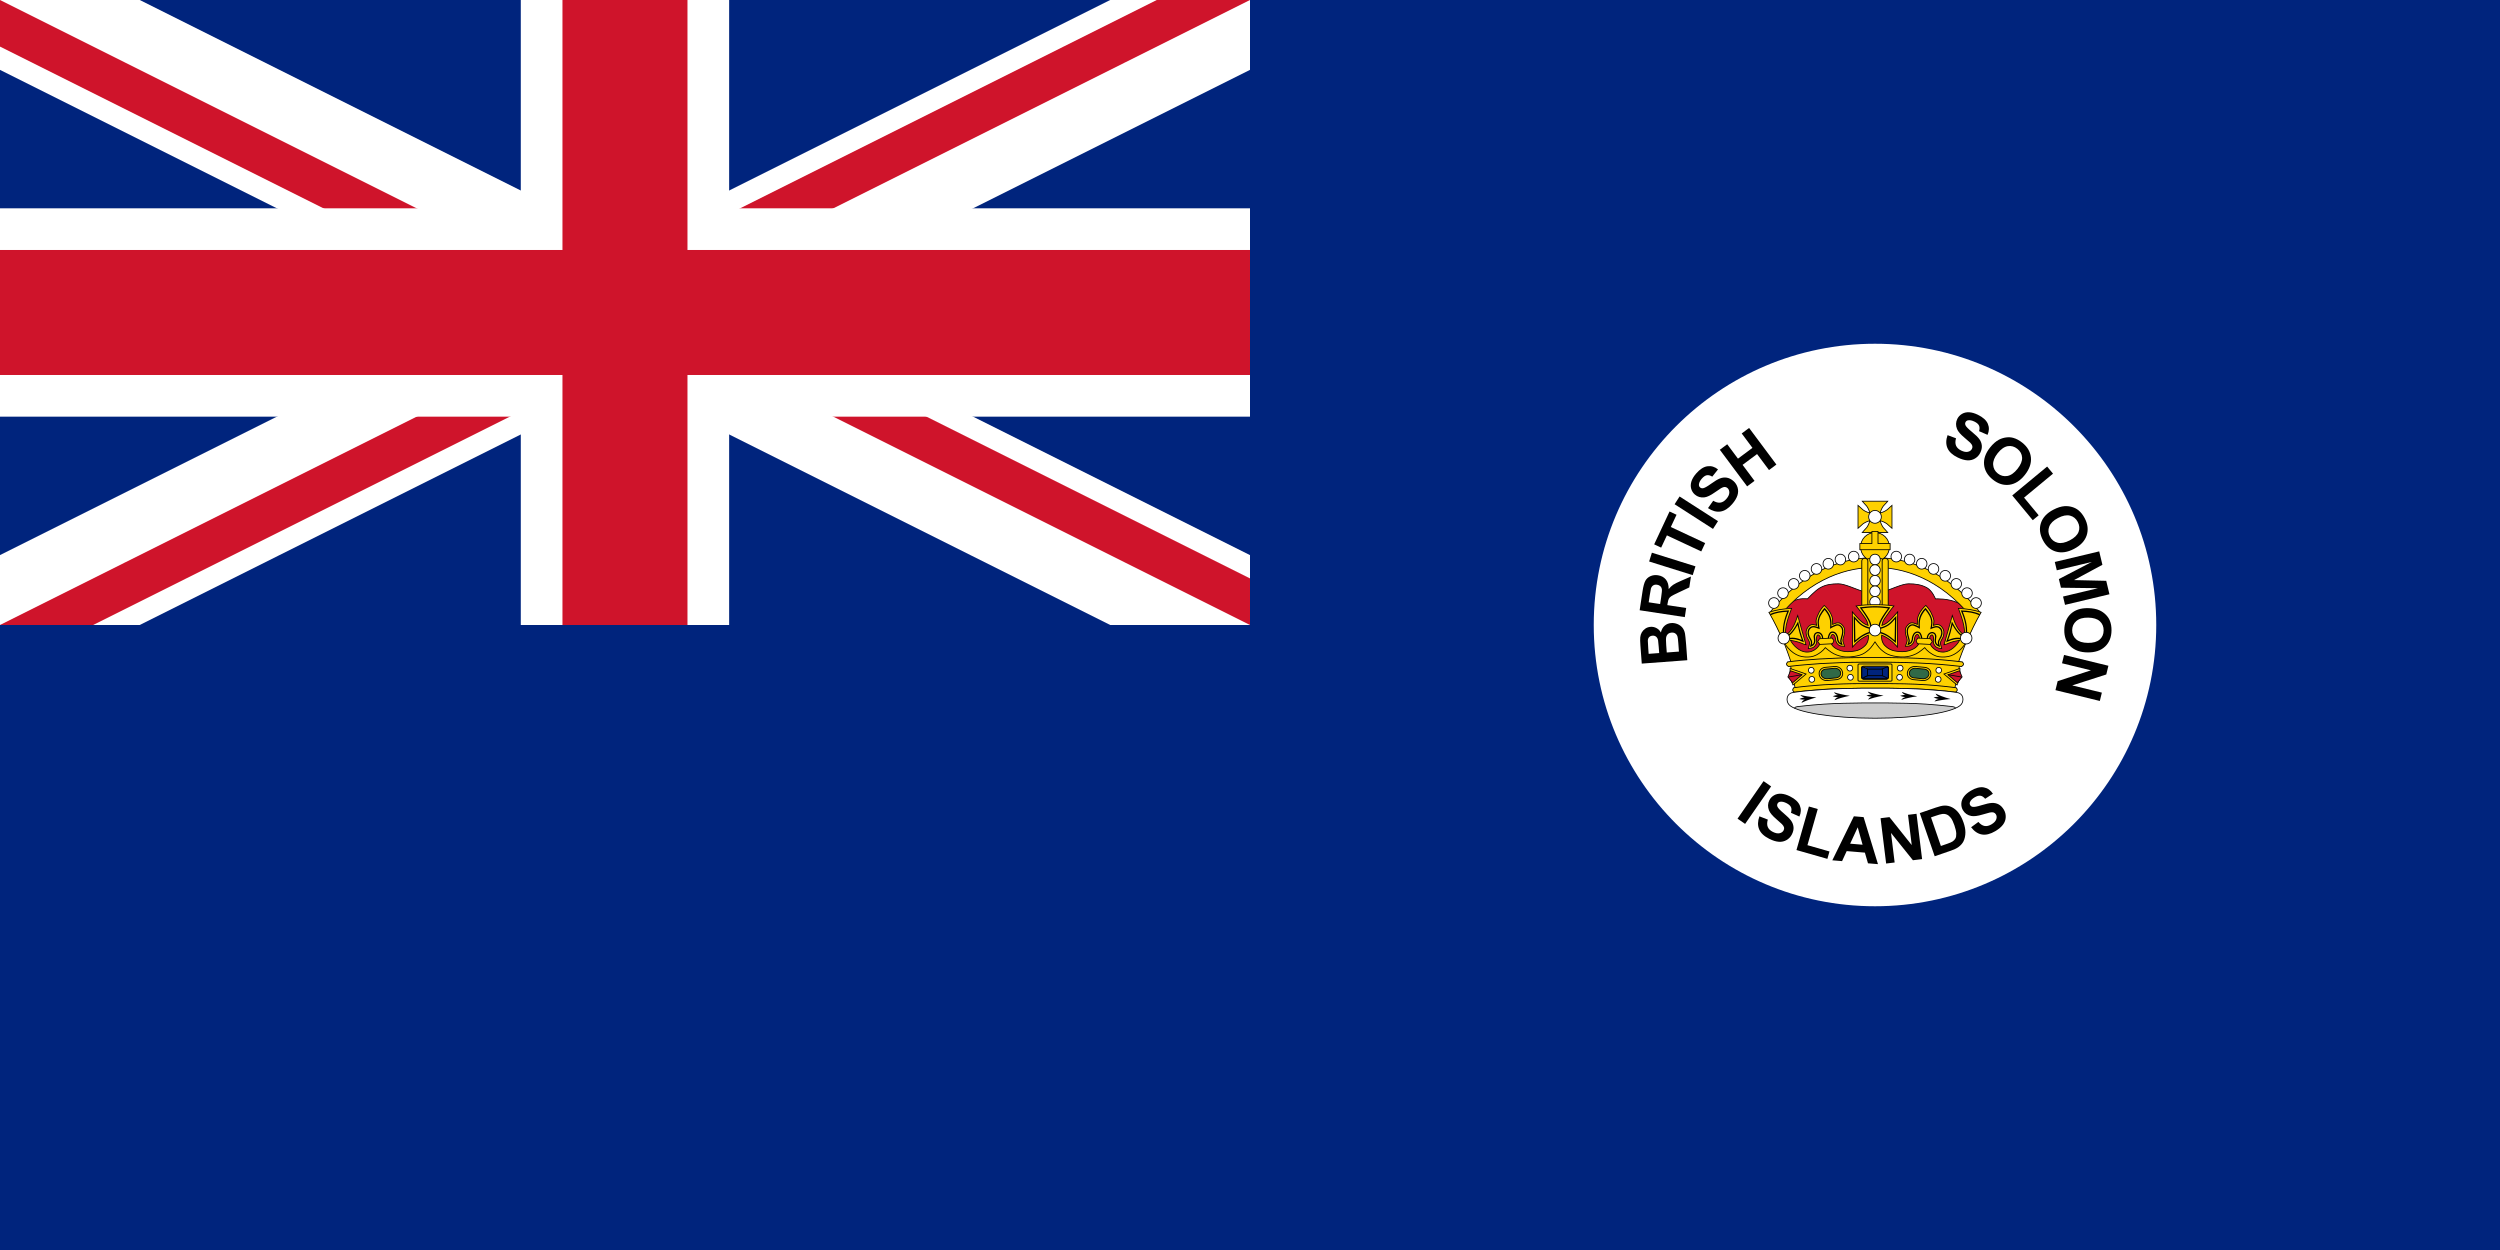 <?xml version="1.0" encoding="UTF-8" standalone="no"?>
<svg
   xmlns:dc="http://purl.org/dc/elements/1.1/"
   xmlns:cc="http://creativecommons.org/ns#"
   xmlns:rdf="http://www.w3.org/1999/02/22-rdf-syntax-ns#"
   xmlns:svg="http://www.w3.org/2000/svg"
   xmlns="http://www.w3.org/2000/svg"
   xmlns:sodipodi="http://sodipodi.sourceforge.net/DTD/sodipodi-0.dtd"
   xmlns:inkscape="http://www.inkscape.org/namespaces/inkscape"
   width="1200"
   height="600"
   viewBox="-35 -30 200 100"
   id="svg2"
   version="1.1"
   inkscape:version="0.48.4 r9939"
   sodipodi:docname="Flag_of_the_Solomon_Islands_(1906-1947).svg">
  <rect x="-35" y="-30" width="200" height="100" fill="#808080" stroke="none"/>
  <defs
     id="defs36">
    <clipPath
       id="border-7">
      <rect
         width="30"
         height="15"
         x="-15"
         y="-7.5"
         id="rect2450-9" />
    </clipPath>
  </defs>
  <sodipodi:namedview
     pagecolor="#ffffff"
     bordercolor="#666666"
     borderopacity="1"
     objecttolerance="10"
     gridtolerance="10"
     guidetolerance="10"
     inkscape:pageopacity="0"
     inkscape:pageshadow="2"
     inkscape:window-width="1680"
     inkscape:window-height="998"
     id="namedview34"
     showgrid="false"
     inkscape:zoom="1.31"
     inkscape:cx="600"
     inkscape:cy="300"
     inkscape:window-x="-8"
     inkscape:window-y="-8"
     inkscape:window-maximized="1"
     inkscape:current-layer="svg2" />
  <clipPath
     id="rect">
    <rect
       x="-35"
       y="-30"
       width="200"
       height="100"
       id="rect5" />
  </clipPath>
  <g
     id="g3552-3"
     transform="matrix(6.667,0,0,6.667,65,20)">
    <rect
       style="fill:#00247d"
       id="rect2452-0"
       y="-7.5"
       x="-15"
       height="15"
       width="30" />
    <g
       id="canton-2"
       transform="matrix(0.5,0,0,0.5,-7.5,-3.75)">
      <g
         id="g2455-2"
         clip-path="url(#border-7)">
        <circle
           d="m 20,0 c 0,11.046 -8.954,20 -20,20 -11.046,0 -20,-8.954 -20,-20 0,-11.046 8.954,-20 20,-20 11.046,0 20,8.954 20,20 z"
           style="fill:#00247d"
           id="circle2457-3"
           r="20"
           cy="0"
           cx="0"
           sodipodi:cx="0"
           sodipodi:cy="0"
           sodipodi:rx="20"
           sodipodi:ry="20" />
        <path
           style="stroke:#ffffff;stroke-width:3"
           id="diags_white-6"
           d="m -20,-10 40,20 m -40,0 40,-20"
           inkscape:connector-curvature="0" />
        <path
           style="stroke:#cf142b;stroke-width:2"
           id="diags_red-7"
           d="m -20,-10 40,20 m -40,0 40,-20"
           inkscape:connector-curvature="0" />
        <path
           style="fill:#ffffff;stroke:none"
           id="eraser_white-1"
           d="M 0,0 20,10 17,10 -3,0 m 3,0 20,-10 3,0 L 3,0 M 0,0 -20,10 -23,10 -3,0 m 3,0 -20,-10 3,0 20,10"
           inkscape:connector-curvature="0" />
        <path
           style="stroke:#ffffff;stroke-width:5"
           id="cross_white-5"
           d="M -20,0 20,0 M 0,-10 0,10"
           inkscape:connector-curvature="0" />
        <path
           style="stroke:#cf142b;stroke-width:3"
           id="cross_red-5"
           d="M -20,0 20,0 M 0,-10 0,10"
           inkscape:connector-curvature="0" />
      </g>
    </g>
  </g>
  <g
     id="g5724">
    <path
       id="path3238"
       d="m 137.5,20 c 0,12.425 -10.075,22.5 -22.5,22.5 -12.425,0 -22.5,-10.075 -22.5,-22.5 0,-12.425 10.075,-22.5 22.5,-22.5 12.425,0 22.5,10.075 22.5,22.5 l 0,0 z"
       style="fill:#ffffff;fill-opacity:1;fill-rule:nonzero;stroke:none"
       inkscape:connector-curvature="0" />
    <g
       id="text12154-1-7"
       style="font-size:21px;font-style:normal;font-variant:normal;font-weight:bold;font-stretch:normal;text-align:start;line-height:125%;letter-spacing:1px;word-spacing:0px;writing-mode:lr-tb;text-anchor:start;fill:#000000;fill-opacity:1;stroke:none;font-family:Arial;-inkscape-font-specification:Arial Bold"
       transform="matrix(0.243,0,0,0.243,92.432,-212.923)">
      <path
         id="path8022"
         style="font-size:21px;font-style:normal;font-variant:normal;font-weight:bold;font-stretch:normal;text-align:start;line-height:125%;letter-spacing:1px;writing-mode:lr-tb;text-anchor:start;font-family:Arial;-inkscape-font-specification:Arial Bold"
         d="m 47.617,1022.286 8.569,-12.351 2.494,1.73 -8.569,12.351 z"
         inkscape:connector-curvature="0" />
      <path
         id="path8024"
         style="font-size:21px;font-style:normal;font-variant:normal;font-weight:bold;font-stretch:normal;text-align:start;line-height:125%;letter-spacing:1px;writing-mode:lr-tb;text-anchor:start;font-family:Arial;-inkscape-font-specification:Arial Bold"
         d="m 54.821,1021.526 2.768,1.069 c -0.286,0.966 -0.291,1.778 -0.013,2.437 0.277,0.659 0.828,1.196 1.653,1.61 0.874,0.439 1.625,0.585 2.253,0.437 0.628,-0.147 1.067,-0.468 1.316,-0.963 0.16,-0.318 0.202,-0.635 0.128,-0.951 -0.074,-0.317 -0.302,-0.674 -0.684,-1.072 -0.262,-0.27 -0.888,-0.829 -1.877,-1.677 -1.273,-1.091 -2.071,-2.046 -2.393,-2.866 -0.453,-1.153 -0.413,-2.261 0.121,-3.324 0.344,-0.684 0.859,-1.227 1.546,-1.627 0.687,-0.401 1.474,-0.574 2.36,-0.518 0.886,0.055 1.846,0.342 2.878,0.86 1.686,0.847 2.77,1.854 3.25,3.021 0.481,1.167 0.433,2.378 -0.144,3.634 l -2.772,-1.243 c 0.231,-0.749 0.231,-1.37 0.001,-1.864 -0.23,-0.494 -0.727,-0.933 -1.49,-1.317 -0.788,-0.396 -1.486,-0.544 -2.095,-0.444 -0.391,0.063 -0.675,0.269 -0.849,0.618 -0.16,0.318 -0.162,0.657 -0.006,1.018 0.198,0.459 0.878,1.175 2.041,2.15 1.163,0.974 1.977,1.786 2.442,2.437 0.465,0.65 0.731,1.354 0.799,2.111 0.067,0.757 -0.112,1.56 -0.539,2.409 -0.387,0.77 -0.962,1.383 -1.727,1.84 -0.765,0.457 -1.621,0.653 -2.567,0.587 -0.946,-0.066 -2.002,-0.392 -3.169,-0.978 -1.698,-0.853 -2.805,-1.9 -3.321,-3.143 -0.516,-1.242 -0.485,-2.659 0.092,-4.251 z"
         inkscape:connector-curvature="0" />
      <path
         id="path8026"
         style="font-size:21px;font-style:normal;font-variant:normal;font-weight:bold;font-stretch:normal;text-align:start;line-height:125%;letter-spacing:1px;writing-mode:lr-tb;text-anchor:start;font-family:Arial;-inkscape-font-specification:Arial Bold"
         d="m 67.018,1032.62 4.092,-14.337 2.919,0.833 -3.397,11.901 7.257,2.071 -0.695,2.436 z"
         inkscape:connector-curvature="0" />
      <path
         id="path8028"
         style="font-size:21px;font-style:normal;font-variant:normal;font-weight:bold;font-stretch:normal;text-align:start;line-height:125%;letter-spacing:1px;writing-mode:lr-tb;text-anchor:start;font-family:Arial;-inkscape-font-specification:Arial Bold"
         d="m 93.851,1037.262 -3.29,-0.277 -1.021,-3.513 -5.988,-0.504 -1.523,3.298 -3.208,-0.27 7.096,-14.488 3.198,0.269 z m -5.07,-6.395 -1.596,-5.732 -2.491,5.388 z"
         inkscape:connector-curvature="0" />
      <path
         id="path8030"
         style="font-size:21px;font-style:normal;font-variant:normal;font-weight:bold;font-stretch:normal;text-align:start;line-height:125%;letter-spacing:1px;writing-mode:lr-tb;text-anchor:start;font-family:Arial;-inkscape-font-specification:Arial Bold"
         d="m 96.542,1037.06 -1.84,-14.919 2.931,-0.361 7.335,9.21 -1.229,-9.963 2.799,-0.345 1.84,14.919 -3.022,0.373 -7.215,-8.987 1.2,9.729 z"
         inkscape:connector-curvature="0" />
      <path
         id="path8032"
         style="font-size:21px;font-style:normal;font-variant:normal;font-weight:bold;font-stretch:normal;text-align:start;line-height:125%;letter-spacing:1px;writing-mode:lr-tb;text-anchor:start;font-family:Arial;-inkscape-font-specification:Arial Bold"
         d="m 107.614,1020.455 5.244,-1.81 c 1.183,-0.408 2.115,-0.629 2.798,-0.662 0.918,-0.042 1.783,0.147 2.594,0.569 0.811,0.422 1.528,1.033 2.152,1.834 0.624,0.801 1.165,1.867 1.625,3.198 0.404,1.17 0.606,2.228 0.608,3.175 0.002,1.157 -0.217,2.168 -0.655,3.036 -0.33,0.656 -0.872,1.266 -1.625,1.83 -0.564,0.419 -1.376,0.811 -2.436,1.177 l -5.399,1.864 z m 3.699,1.413 3.249,9.412 2.142,-0.739 c 0.801,-0.277 1.364,-0.521 1.688,-0.735 0.425,-0.277 0.743,-0.607 0.954,-0.991 0.211,-0.384 0.304,-0.927 0.278,-1.631 -0.026,-0.703 -0.228,-1.604 -0.608,-2.703 -0.379,-1.099 -0.767,-1.908 -1.164,-2.429 -0.397,-0.521 -0.827,-0.886 -1.289,-1.095 -0.463,-0.209 -0.982,-0.279 -1.559,-0.21 -0.432,0.048 -1.233,0.274 -2.402,0.677 z"
         inkscape:connector-curvature="0" />
      <path
         id="path8034"
         style="font-size:21px;font-style:normal;font-variant:normal;font-weight:bold;font-stretch:normal;text-align:start;line-height:125%;letter-spacing:1px;writing-mode:lr-tb;text-anchor:start;font-family:Arial;-inkscape-font-specification:Arial Bold"
         d="m 124.516,1025.117 2.395,-1.752 c 0.658,0.762 1.339,1.205 2.044,1.328 0.704,0.123 1.454,-0.05 2.248,-0.521 0.841,-0.498 1.37,-1.051 1.585,-1.66 0.216,-0.608 0.183,-1.151 -0.1,-1.627 -0.181,-0.306 -0.425,-0.513 -0.731,-0.622 -0.307,-0.108 -0.73,-0.11 -1.271,0 -0.369,0.075 -1.177,0.3 -2.425,0.673 -1.605,0.482 -2.84,0.637 -3.704,0.466 -1.216,-0.241 -2.126,-0.874 -2.732,-1.897 -0.39,-0.659 -0.568,-1.385 -0.534,-2.18 0.034,-0.795 0.314,-1.55 0.839,-2.266 0.525,-0.716 1.285,-1.369 2.279,-1.957 1.623,-0.961 3.056,-1.329 4.298,-1.103 1.242,0.226 2.235,0.921 2.98,2.084 l -2.544,1.661 c -0.505,-0.599 -1.028,-0.934 -1.568,-1.008 -0.54,-0.073 -1.178,0.107 -1.913,0.543 -0.759,0.449 -1.261,0.957 -1.505,1.523 -0.158,0.364 -0.138,0.713 0.061,1.048 0.181,0.306 0.466,0.491 0.853,0.555 0.493,0.081 1.464,-0.104 2.912,-0.556 1.448,-0.452 2.572,-0.699 3.37,-0.738 0.799,-0.04 1.535,0.116 2.208,0.468 0.673,0.352 1.252,0.937 1.736,1.754 0.439,0.741 0.644,1.557 0.615,2.448 -0.029,0.891 -0.326,1.716 -0.893,2.477 -0.567,0.76 -1.412,1.473 -2.535,2.139 -1.635,0.968 -3.115,1.334 -4.439,1.097 -1.324,-0.237 -2.5,-1.028 -3.527,-2.374 z"
         inkscape:connector-curvature="0" />
    </g>
    <g
       id="text12154-1"
       style="font-size:21px;font-style:normal;font-variant:normal;font-weight:bold;font-stretch:normal;text-align:start;line-height:125%;letter-spacing:-1px;word-spacing:0px;writing-mode:lr-tb;text-anchor:start;fill:#000000;fill-opacity:1;stroke:none;font-family:Arial;-inkscape-font-specification:Arial Bold"
       transform="matrix(0.243,0,0,0.243,92.432,-212.923)">
      <path
         id="path8007"
         style="letter-spacing:-1px"
         d="m 16.086,971.239 -0.446,-5.992 c -0.088,-1.186 -0.105,-2.074 -0.049,-2.665 0.055,-0.59 0.223,-1.127 0.502,-1.611 0.279,-0.483 0.668,-0.898 1.167,-1.244 0.499,-0.346 1.072,-0.542 1.719,-0.591 0.702,-0.052 1.36,0.089 1.975,0.424 0.614,0.335 1.092,0.815 1.434,1.441 0.198,-0.933 0.599,-1.669 1.203,-2.208 0.604,-0.538 1.339,-0.84 2.205,-0.904 0.682,-0.051 1.356,0.058 2.024,0.327 0.668,0.269 1.215,0.664 1.641,1.184 0.426,0.52 0.713,1.179 0.862,1.977 0.092,0.5 0.217,1.715 0.374,3.643 l 0.38,5.103 z m 2.27,-3.212 3.466,-0.258 -0.148,-1.984 c -0.088,-1.179 -0.159,-1.911 -0.215,-2.195 -0.1,-0.514 -0.309,-0.908 -0.628,-1.182 -0.319,-0.274 -0.72,-0.394 -1.204,-0.358 -0.464,0.035 -0.831,0.19 -1.101,0.468 -0.271,0.277 -0.418,0.67 -0.442,1.179 -0.012,0.302 0.035,1.166 0.141,2.591 z m 5.962,-0.444 4.008,-0.298 -0.209,-2.802 c -0.081,-1.091 -0.163,-1.78 -0.247,-2.069 -0.115,-0.444 -0.342,-0.795 -0.68,-1.055 -0.338,-0.259 -0.773,-0.369 -1.305,-0.33 -0.45,0.034 -0.824,0.171 -1.121,0.412 -0.297,0.241 -0.502,0.574 -0.615,0.997 -0.112,0.423 -0.117,1.323 -0.015,2.7 z"
         inkscape:connector-curvature="0" />
      <path
         id="path8009"
         style="letter-spacing:-1px"
         d="m 30.256,955.935 -14.862,-2.258 0.96,-6.316 c 0.241,-1.588 0.55,-2.722 0.926,-3.401 0.376,-0.679 0.939,-1.183 1.687,-1.512 0.748,-0.329 1.562,-0.426 2.44,-0.293 1.115,0.169 1.986,0.637 2.613,1.403 0.627,0.766 0.936,1.816 0.927,3.149 0.477,-0.591 0.974,-1.064 1.491,-1.417 0.517,-0.354 1.408,-0.801 2.672,-1.342 l 3.175,-1.374 -0.545,3.589 -3.564,1.678 c -1.273,0.595 -2.081,1.011 -2.425,1.249 -0.344,0.238 -0.596,0.508 -0.755,0.808 -0.16,0.301 -0.292,0.796 -0.397,1.485 l -0.092,0.608 6.204,0.943 z m -8.12,-4.304 0.337,-2.22 c 0.219,-1.44 0.295,-2.348 0.227,-2.724 -0.067,-0.377 -0.234,-0.689 -0.501,-0.937 -0.267,-0.248 -0.623,-0.406 -1.069,-0.474 -0.5,-0.076 -0.924,-0.004 -1.272,0.216 -0.348,0.22 -0.6,0.568 -0.755,1.042 -0.071,0.238 -0.199,0.966 -0.383,2.182 l -0.356,2.342 z"
         inkscape:connector-curvature="0" />
      <path
         id="path8011"
         style="letter-spacing:-1px"
         d="m 32.86,942.115 -14.345,-4.492 0.907,-2.896 14.345,4.492 z"
         inkscape:connector-curvature="0" />
      <path
         id="path8013"
         style="letter-spacing:-1px"
         d="m 35.677,934.312 -11.312,-5.293 -1.89,4.04 -2.303,-1.078 5.063,-10.82 2.303,1.078 -1.886,4.031 11.312,5.293 z"
         inkscape:connector-curvature="0" />
      <path
         id="path8015"
         style="letter-spacing:-1px"
         d="m 39.542,926.901 -12.646,-8.128 1.641,-2.553 12.646,8.128 z"
         inkscape:connector-curvature="0" />
      <path
         id="path8017"
         style="letter-spacing:-1px"
         d="m 37.892,920.047 1.716,-2.421 c 0.866,0.514 1.652,0.718 2.359,0.612 0.707,-0.107 1.363,-0.509 1.967,-1.207 0.64,-0.739 0.966,-1.431 0.977,-2.077 0.012,-0.645 -0.192,-1.149 -0.61,-1.512 -0.269,-0.233 -0.566,-0.352 -0.891,-0.357 -0.325,-0.006 -0.727,0.128 -1.207,0.399 -0.326,0.188 -1.021,0.658 -2.087,1.408 -1.37,0.966 -2.492,1.505 -3.366,1.616 -1.229,0.156 -2.294,-0.155 -3.193,-0.933 -0.579,-0.501 -0.978,-1.134 -1.198,-1.898 -0.22,-0.764 -0.194,-1.57 0.077,-2.415 0.271,-0.846 0.785,-1.705 1.541,-2.579 1.235,-1.426 2.477,-2.23 3.727,-2.409 1.25,-0.18 2.412,0.164 3.487,1.032 l -1.886,2.382 c -0.669,-0.407 -1.271,-0.56 -1.807,-0.459 -0.535,0.102 -1.083,0.475 -1.642,1.121 -0.577,0.667 -0.892,1.307 -0.945,1.922 -0.035,0.395 0.095,0.72 0.39,0.975 0.269,0.233 0.597,0.318 0.985,0.256 0.493,-0.079 1.355,-0.563 2.585,-1.451 1.23,-0.888 2.217,-1.478 2.962,-1.769 0.745,-0.291 1.492,-0.376 2.242,-0.256 0.75,0.12 1.484,0.492 2.203,1.114 0.651,0.564 1.104,1.273 1.36,2.127 0.255,0.854 0.235,1.731 -0.061,2.632 -0.296,0.901 -0.872,1.845 -1.726,2.832 -1.244,1.437 -2.531,2.253 -3.862,2.448 -1.331,0.195 -2.697,-0.183 -4.098,-1.133 z"
         inkscape:connector-curvature="0" />
      <path
         id="path8019"
         style="letter-spacing:-1px"
         d="m 50.776,912.892 -8.986,-12.051 2.433,-1.814 3.537,4.743 4.768,-3.555 -3.537,-4.743 2.433,-1.814 8.986,12.051 -2.433,1.814 -3.929,-5.269 -4.768,3.555 3.929,5.269 z"
         inkscape:connector-curvature="0" />
    </g>
    <g
       id="text12154-1-8"
       style="font-size:21px;font-style:normal;font-variant:normal;font-weight:bold;font-stretch:normal;text-align:start;line-height:125%;letter-spacing:-1.5px;word-spacing:0px;writing-mode:lr-tb;text-anchor:start;fill:#000000;fill-opacity:1;stroke:none;font-family:Arial;-inkscape-font-specification:Arial Bold"
       transform="matrix(0.243,0,0,0.243,92.432,-212.923)">
      <path
         id="path7992"
         style="letter-spacing:-1.5px"
         d="m 116.763,896.033 2.781,1.033 c -0.274,0.969 -0.268,1.782 0.018,2.437 0.286,0.656 0.843,1.185 1.673,1.589 0.879,0.427 1.632,0.563 2.259,0.408 0.627,-0.155 1.061,-0.482 1.303,-0.98 0.155,-0.32 0.194,-0.637 0.115,-0.953 -0.078,-0.316 -0.311,-0.67 -0.697,-1.063 -0.266,-0.266 -0.899,-0.817 -1.899,-1.653 -1.287,-1.074 -2.097,-2.019 -2.43,-2.835 -0.468,-1.147 -0.443,-2.256 0.077,-3.326 0.335,-0.689 0.843,-1.238 1.525,-1.647 0.682,-0.41 1.466,-0.593 2.353,-0.549 0.887,0.044 1.85,0.318 2.889,0.823 1.697,0.825 2.793,1.818 3.289,2.979 0.496,1.161 0.464,2.373 -0.097,3.635 l -2.788,-1.207 c 0.221,-0.751 0.213,-1.373 -0.023,-1.864 -0.236,-0.491 -0.739,-0.923 -1.507,-1.297 -0.793,-0.386 -1.493,-0.524 -2.1,-0.417 -0.391,0.069 -0.671,0.278 -0.841,0.628 -0.155,0.32 -0.153,0.659 0.007,1.018 0.204,0.456 0.893,1.164 2.069,2.123 1.176,0.959 2,1.761 2.473,2.405 0.473,0.644 0.749,1.345 0.826,2.1 0.077,0.756 -0.092,1.561 -0.507,2.416 -0.377,0.775 -0.944,1.396 -1.704,1.863 -0.759,0.467 -1.612,0.674 -2.559,0.62 -0.947,-0.054 -2.007,-0.366 -3.182,-0.937 -1.709,-0.831 -2.83,-1.864 -3.362,-3.099 -0.532,-1.235 -0.52,-2.653 0.037,-4.252 z"
         inkscape:connector-curvature="0" />
      <path
         id="path7994"
         style="letter-spacing:-1.5px"
         d="m 130.739,900.118 c 0.952,-1.199 1.931,-2.063 2.936,-2.592 0.744,-0.387 1.536,-0.635 2.378,-0.743 0.841,-0.109 1.629,-0.059 2.363,0.149 0.98,0.272 1.949,0.788 2.907,1.549 1.734,1.377 2.695,3.018 2.882,4.921 0.187,1.903 -0.481,3.812 -2.003,5.729 -1.509,1.9 -3.207,2.977 -5.092,3.23 -1.886,0.253 -3.693,-0.307 -5.422,-1.681 -1.75,-1.39 -2.718,-3.03 -2.903,-4.918 -0.185,-1.888 0.467,-3.769 1.955,-5.643 z m 2.513,1.865 c -1.059,1.333 -1.553,2.588 -1.484,3.765 0.069,1.177 0.578,2.141 1.525,2.894 0.947,0.752 1.996,1.029 3.146,0.829 1.15,-0.2 2.266,-0.982 3.351,-2.348 1.071,-1.349 1.575,-2.59 1.511,-3.724 -0.064,-1.134 -0.586,-2.089 -1.566,-2.867 -0.98,-0.778 -2.036,-1.069 -3.169,-0.874 -1.133,0.196 -2.237,0.971 -3.313,2.325 z"
         inkscape:connector-curvature="0" />
      <path
         id="path7996"
         style="letter-spacing:-1.5px"
         d="m 138.058,915.875 11.485,-9.506 1.935,2.338 -9.534,7.891 4.812,5.814 -1.951,1.615 z"
         inkscape:connector-curvature="0" />
      <path
         id="path7998"
         style="letter-spacing:-1.5px"
         d="m 151.571,920.585 c 1.357,-0.71 2.601,-1.103 3.734,-1.18 0.837,-0.052 1.662,0.042 2.475,0.284 0.813,0.242 1.513,0.606 2.1,1.094 0.786,0.646 1.462,1.511 2.03,2.595 1.027,1.962 1.241,3.851 0.64,5.666 -0.601,1.815 -1.985,3.29 -4.153,4.426 -2.15,1.126 -4.138,1.422 -5.964,0.889 -1.826,-0.533 -3.251,-1.778 -4.276,-3.734 -1.037,-1.98 -1.257,-3.871 -0.661,-5.673 0.596,-1.801 1.954,-3.257 4.074,-4.367 z m 1.541,2.723 c -1.508,0.79 -2.469,1.736 -2.882,2.84 -0.414,1.104 -0.34,2.192 0.221,3.264 0.561,1.072 1.408,1.749 2.54,2.033 1.132,0.283 2.47,0.02 4.015,-0.788 1.526,-0.799 2.489,-1.73 2.89,-2.792 0.401,-1.062 0.311,-2.148 -0.27,-3.256 -0.58,-1.108 -1.428,-1.803 -2.543,-2.083 -1.115,-0.28 -2.439,-0.019 -3.971,0.783 z"
         inkscape:connector-curvature="0" />
      <path
         id="path8000"
         style="letter-spacing:-1.5px"
         d="m 152.064,937.782 14.622,-3.489 1.054,4.418 -9.341,5.033 10.6,0.243 1.057,4.428 -14.622,3.489 -0.655,-2.743 11.51,-2.747 -12.202,-0.156 -0.678,-2.843 10.82,-5.639 -11.51,2.747 z"
         inkscape:connector-curvature="0" />
      <path
         id="path8002"
         style="letter-spacing:-1.5px"
         d="m 162.958,952.977 c 1.531,0.018 2.814,0.262 3.847,0.732 0.762,0.351 1.443,0.825 2.045,1.423 0.601,0.598 1.045,1.251 1.331,1.959 0.386,0.941 0.571,2.023 0.557,3.247 -0.026,2.215 -0.733,3.979 -2.123,5.292 -1.389,1.314 -3.308,1.956 -5.755,1.928 -2.427,-0.028 -4.317,-0.71 -5.673,-2.045 -1.355,-1.335 -2.02,-3.107 -1.994,-5.315 0.026,-2.235 0.728,-4.005 2.107,-5.308 1.379,-1.303 3.265,-1.941 5.657,-1.913 z m 0.066,3.128 c -1.702,-0.02 -2.997,0.358 -3.884,1.134 -0.887,0.776 -1.338,1.769 -1.352,2.979 -0.014,1.21 0.41,2.208 1.273,2.994 0.863,0.786 2.165,1.189 3.908,1.209 1.723,0.02 3.012,-0.343 3.868,-1.088 0.856,-0.746 1.292,-1.744 1.306,-2.995 0.015,-1.251 -0.403,-2.264 -1.252,-3.04 -0.849,-0.776 -2.138,-1.173 -3.868,-1.193 z"
         inkscape:connector-curvature="0" />
      <path
         id="path8004"
         style="letter-spacing:-1.5px"
         d="m 155.109,968.391 14.605,3.558 -0.699,2.869 -11.21,3.601 9.753,2.376 -0.667,2.74 -14.605,-3.558 0.721,-2.959 10.959,-3.567 -9.524,-2.32 z"
         inkscape:connector-curvature="0" />
    </g>
    <g
       id="g5620">
      <path
         inkscape:connector-curvature="0"
         style="fill:#cf142b;fill-opacity:1;fill-rule:evenodd;stroke:none"
         d="m 120.575,24.152 0.496,-1.459 0.201,-0.608 0.502,-0.307 0.508,-1.152 0.236,-0.301 0.035,-1.063 c 0,0 -0.348,-0.75 -0.892,-1.022 -0.774,-0.384 -1.825,-0.331 -1.825,-0.331 0,0 -0.242,-0.644 -0.685,-0.892 -0.449,-0.248 -0.939,-0.313 -1.459,-0.313 -0.52,0 -1.453,0.467 -1.955,0.602 -0.26,0.071 -0.85,0.313 -0.85,0.313 0,0 -0.596,-0.242 -0.856,-0.313 -0.502,-0.136 -1.435,-0.602 -1.955,-0.602 -0.52,0 -0.998,0.053 -1.459,0.313 -0.425,0.242 -1.016,0.892 -1.016,0.892 0,0 -0.673,-0.094 -1.152,0.195 -0.591,0.354 -1.004,1.104 -1.004,1.104 l 0.041,1.157 0.089,0.443 0.384,0.437 0.496,0.886 0.36,0.874 0.378,1.146 11.38,0 z"
         id="path3256" />
      <path
         inkscape:connector-curvature="0"
         style="fill:none;stroke:#000000;stroke-width:0.065px;stroke-linecap:butt;stroke-linejoin:miter;stroke-miterlimit:4;stroke-opacity:1;stroke-dasharray:none"
         d="m 120.575,24.152 0.496,-1.459 0.201,-0.608 0.502,-0.307 0.508,-1.152 0.236,-0.301 0.035,-1.063 c 0,0 -0.348,-0.75 -0.892,-1.022 -0.774,-0.384 -1.825,-0.331 -1.825,-0.331 0,0 -0.242,-0.644 -0.685,-0.892 -0.449,-0.248 -0.939,-0.313 -1.459,-0.313 -0.52,0 -1.453,0.467 -1.955,0.602 -0.26,0.071 -0.85,0.313 -0.85,0.313 0,0 -0.596,-0.242 -0.856,-0.313 -0.502,-0.136 -1.435,-0.602 -1.955,-0.602 -0.52,0 -0.998,0.053 -1.459,0.313 -0.425,0.242 -1.016,0.892 -1.016,0.892 0,0 -0.673,-0.094 -1.152,0.195 -0.591,0.354 -1.004,1.104 -1.004,1.104 l 0.041,1.157 0.089,0.443 0.384,0.437 0.496,0.886 0.36,0.874 0.378,1.146 11.38,0 z"
         id="path3258" />
      <path
         inkscape:connector-curvature="0"
         style="fill:#fed100;fill-opacity:1;fill-rule:nonzero;stroke:none"
         d="m 114.906,14.62 c 2.398,-0.065 5.722,0.909 8.457,4.317 l -0.614,0.49 c -2.587,-3.224 -5.652,-4.081 -7.825,-4.022 l -0.018,-0.785 z"
         id="path3260" />
      <path
         inkscape:connector-curvature="0"
         style="fill:none;stroke:#000000;stroke-width:0.065px;stroke-linecap:butt;stroke-linejoin:miter;stroke-miterlimit:4;stroke-opacity:1;stroke-dasharray:none"
         d="m 114.906,14.62 c 2.398,-0.065 5.722,0.909 8.457,4.317 l -0.614,0.49 c -2.587,-3.224 -5.652,-4.081 -7.825,-4.022 l -0.018,-0.785 z"
         id="path3262" />
      <path
         inkscape:connector-curvature="0"
         style="fill:#ffffff;fill-opacity:1;fill-rule:nonzero;stroke:#000000;stroke-width:0.065px;stroke-linecap:butt;stroke-linejoin:miter;stroke-miterlimit:4;stroke-opacity:1;stroke-dasharray:none"
         d="m 122.665,18.24 c 0,0.236 0.189,0.431 0.419,0.431 0.236,0 0.425,-0.195 0.425,-0.431 0,-0.236 -0.189,-0.425 -0.425,-0.425 -0.23,0 -0.419,0.189 -0.419,0.425 z"
         id="path3264" />
      <path
         inkscape:connector-curvature="0"
         style="fill:#ffffff;fill-opacity:1;fill-rule:nonzero;stroke:#000000;stroke-width:0.065px;stroke-linecap:butt;stroke-linejoin:miter;stroke-miterlimit:4;stroke-opacity:1;stroke-dasharray:none"
         d="m 121.939,17.449 c 0,0.236 0.189,0.431 0.419,0.431 0.236,0 0.425,-0.195 0.425,-0.431 0,-0.236 -0.189,-0.425 -0.425,-0.425 -0.23,0 -0.419,0.189 -0.419,0.425 z"
         id="path3266" />
      <path
         inkscape:connector-curvature="0"
         style="fill:#ffffff;fill-opacity:1;fill-rule:nonzero;stroke:#000000;stroke-width:0.065px;stroke-linecap:butt;stroke-linejoin:miter;stroke-miterlimit:4;stroke-opacity:1;stroke-dasharray:none"
         d="m 116.281,14.531 c 0,0.236 0.189,0.425 0.425,0.425 0.23,0 0.419,-0.189 0.419,-0.425 0,-0.236 -0.189,-0.431 -0.419,-0.431 -0.236,0 -0.425,0.195 -0.425,0.431 z"
         id="path3268" />
      <path
         inkscape:connector-curvature="0"
         style="fill:#ffffff;fill-opacity:1;fill-rule:nonzero;stroke:#000000;stroke-width:0.065px;stroke-linecap:butt;stroke-linejoin:miter;stroke-miterlimit:4;stroke-opacity:1;stroke-dasharray:none"
         d="m 121.083,16.711 c 0,0.236 0.189,0.431 0.419,0.431 0.23,0 0.419,-0.195 0.419,-0.431 0,-0.236 -0.189,-0.425 -0.419,-0.425 -0.23,0 -0.419,0.189 -0.419,0.425 z"
         id="path3270" />
      <path
         inkscape:connector-curvature="0"
         style="fill:#ffffff;fill-opacity:1;fill-rule:nonzero;stroke:#000000;stroke-width:0.065px;stroke-linecap:butt;stroke-linejoin:miter;stroke-miterlimit:4;stroke-opacity:1;stroke-dasharray:none"
         d="m 120.197,16.061 c 0,0.236 0.189,0.431 0.425,0.431 0.23,0 0.419,-0.195 0.419,-0.431 0,-0.236 -0.189,-0.425 -0.419,-0.425 -0.236,0 -0.425,0.189 -0.425,0.425 z"
         id="path3272" />
      <path
         inkscape:connector-curvature="0"
         style="fill:#ffffff;fill-opacity:1;fill-rule:nonzero;stroke:#000000;stroke-width:0.065px;stroke-linecap:butt;stroke-linejoin:miter;stroke-miterlimit:4;stroke-opacity:1;stroke-dasharray:none"
         d="m 119.258,15.512 c 0,0.236 0.189,0.431 0.425,0.431 0.23,0 0.419,-0.195 0.419,-0.431 0,-0.236 -0.189,-0.425 -0.419,-0.425 -0.236,0 -0.425,0.189 -0.425,0.425 z"
         id="path3274" />
      <path
         inkscape:connector-curvature="0"
         style="fill:#ffffff;fill-opacity:1;fill-rule:nonzero;stroke:#000000;stroke-width:0.065px;stroke-linecap:butt;stroke-linejoin:miter;stroke-miterlimit:4;stroke-opacity:1;stroke-dasharray:none"
         d="m 117.35,14.762 c 0,0.236 0.189,0.431 0.419,0.431 0.236,0 0.419,-0.195 0.419,-0.431 0,-0.236 -0.183,-0.425 -0.419,-0.425 -0.23,0 -0.419,0.189 -0.419,0.425 z"
         id="path3276" />
      <path
         inkscape:connector-curvature="0"
         style="fill:#ffffff;fill-opacity:1;fill-rule:nonzero;stroke:#000000;stroke-width:0.065px;stroke-linecap:butt;stroke-linejoin:miter;stroke-miterlimit:4;stroke-opacity:1;stroke-dasharray:none"
         d="m 118.319,15.098 c 0,0.236 0.183,0.431 0.419,0.431 0.23,0 0.419,-0.195 0.419,-0.431 0,-0.236 -0.189,-0.425 -0.419,-0.425 -0.236,0 -0.419,0.189 -0.419,0.425 z"
         id="path3278" />
      <path
         inkscape:connector-curvature="0"
         style="fill:#f6e078;fill-opacity:1;fill-rule:nonzero;stroke:none"
         d="m 115.094,14.62 c -2.398,-0.065 -5.722,0.909 -8.457,4.317 l 0.614,0.49 c 2.587,-3.224 5.652,-4.081 7.825,-4.022 l 0.018,-0.785 z"
         id="path3280" />
      <path
         inkscape:connector-curvature="0"
         style="fill:#fed100;fill-opacity:1;fill-rule:nonzero;stroke:#000000;stroke-width:0.065px;stroke-linecap:butt;stroke-linejoin:miter;stroke-miterlimit:4;stroke-opacity:1;stroke-dasharray:none"
         d="m 115.094,14.62 c -2.398,-0.065 -5.722,0.909 -8.457,4.317 l 0.614,0.49 c 2.587,-3.224 5.652,-4.081 7.825,-4.022 l 0.018,-0.785 z"
         id="path3282" />
      <path
         inkscape:connector-curvature="0"
         style="fill:#ffffff;fill-opacity:1;fill-rule:nonzero;stroke:#000000;stroke-width:0.065px;stroke-linecap:butt;stroke-linejoin:miter;stroke-miterlimit:4;stroke-opacity:1;stroke-dasharray:none"
         d="m 107.335,18.24 c 0,0.236 -0.189,0.431 -0.419,0.431 -0.236,0 -0.425,-0.195 -0.425,-0.431 0,-0.236 0.189,-0.425 0.425,-0.425 0.23,0 0.419,0.189 0.419,0.425 z"
         id="path3284" />
      <path
         inkscape:connector-curvature="0"
         style="fill:#ffffff;fill-opacity:1;fill-rule:nonzero;stroke:#000000;stroke-width:0.065px;stroke-linecap:butt;stroke-linejoin:miter;stroke-miterlimit:4;stroke-opacity:1;stroke-dasharray:none"
         d="m 108.061,17.449 c 0,0.236 -0.189,0.431 -0.419,0.431 -0.236,0 -0.425,-0.195 -0.425,-0.431 0,-0.236 0.189,-0.425 0.425,-0.425 0.23,0 0.419,0.189 0.419,0.425 z"
         id="path3286" />
      <path
         inkscape:connector-curvature="0"
         style="fill:#ffffff;fill-opacity:1;fill-rule:nonzero;stroke:#000000;stroke-width:0.065px;stroke-linecap:butt;stroke-linejoin:miter;stroke-miterlimit:4;stroke-opacity:1;stroke-dasharray:none"
         d="m 113.719,14.531 c 0,0.236 -0.189,0.425 -0.425,0.425 -0.23,0 -0.419,-0.189 -0.419,-0.425 0,-0.236 0.189,-0.431 0.419,-0.431 0.236,0 0.425,0.195 0.425,0.431 z"
         id="path3288" />
      <path
         inkscape:connector-curvature="0"
         style="fill:#ffffff;fill-opacity:1;fill-rule:nonzero;stroke:#000000;stroke-width:0.065px;stroke-linecap:butt;stroke-linejoin:miter;stroke-miterlimit:4;stroke-opacity:1;stroke-dasharray:none"
         d="m 108.917,16.711 c 0,0.236 -0.189,0.431 -0.419,0.431 -0.23,0 -0.419,-0.195 -0.419,-0.431 0,-0.236 0.189,-0.425 0.419,-0.425 0.23,0 0.419,0.189 0.419,0.425 z"
         id="path3290" />
      <path
         inkscape:connector-curvature="0"
         style="fill:#ffffff;fill-opacity:1;fill-rule:nonzero;stroke:#000000;stroke-width:0.065px;stroke-linecap:butt;stroke-linejoin:miter;stroke-miterlimit:4;stroke-opacity:1;stroke-dasharray:none"
         d="m 109.803,16.061 c 0,0.236 -0.189,0.431 -0.425,0.431 -0.23,0 -0.419,-0.195 -0.419,-0.431 0,-0.236 0.189,-0.425 0.419,-0.425 0.236,0 0.425,0.189 0.425,0.425 z"
         id="path3292" />
      <path
         inkscape:connector-curvature="0"
         style="fill:#ffffff;fill-opacity:1;fill-rule:nonzero;stroke:#000000;stroke-width:0.065px;stroke-linecap:butt;stroke-linejoin:miter;stroke-miterlimit:4;stroke-opacity:1;stroke-dasharray:none"
         d="m 110.742,15.512 c 0,0.236 -0.189,0.431 -0.425,0.431 -0.23,0 -0.419,-0.195 -0.419,-0.431 0,-0.236 0.189,-0.425 0.419,-0.425 0.236,0 0.425,0.189 0.425,0.425 z"
         id="path3294" />
      <path
         inkscape:connector-curvature="0"
         style="fill:#ffffff;fill-opacity:1;fill-rule:nonzero;stroke:#000000;stroke-width:0.065px;stroke-linecap:butt;stroke-linejoin:miter;stroke-miterlimit:4;stroke-opacity:1;stroke-dasharray:none"
         d="m 112.65,14.762 c 0,0.236 -0.189,0.431 -0.419,0.431 -0.23,0 -0.419,-0.195 -0.419,-0.431 0,-0.236 0.189,-0.425 0.419,-0.425 0.23,0 0.419,0.189 0.419,0.425 z"
         id="path3296" />
      <path
         inkscape:connector-curvature="0"
         style="fill:#ffffff;fill-opacity:1;fill-rule:nonzero;stroke:#000000;stroke-width:0.065px;stroke-linecap:butt;stroke-linejoin:miter;stroke-miterlimit:4;stroke-opacity:1;stroke-dasharray:none"
         d="m 111.687,15.098 c 0,0.236 -0.189,0.431 -0.425,0.431 -0.23,0 -0.419,-0.195 -0.419,-0.431 0,-0.236 0.189,-0.425 0.419,-0.425 0.236,0 0.425,0.189 0.425,0.425 z"
         id="path3298" />
      <path
         inkscape:connector-curvature="0"
         style="fill:#fed100;fill-opacity:1;fill-rule:nonzero;stroke:#000000;stroke-width:0.065px;stroke-linecap:butt;stroke-linejoin:miter;stroke-miterlimit:4;stroke-opacity:1;stroke-dasharray:none"
         d="m 113.978,12.6 c 0.112,-0.148 0.248,-0.254 0.36,-0.396 0.112,-0.159 0.201,-0.348 0.248,-0.549 -0.201,0.053 -0.396,0.142 -0.549,0.254 -0.148,0.112 -0.254,0.248 -0.396,0.36 l 0,-1.843 c 0.142,0.112 0.248,0.248 0.396,0.36 0.154,0.112 0.348,0.201 0.549,0.254 -0.047,-0.201 -0.136,-0.39 -0.248,-0.549 -0.112,-0.142 -0.248,-0.248 -0.36,-0.396 l 2.043,0 c -0.112,0.148 -0.248,0.254 -0.36,0.396 -0.112,0.159 -0.201,0.348 -0.248,0.549 0.201,-0.053 0.396,-0.142 0.549,-0.254 0.148,-0.112 0.254,-0.248 0.396,-0.36 l 0,1.843 c -0.142,-0.112 -0.248,-0.248 -0.396,-0.36 -0.154,-0.112 -0.348,-0.201 -0.549,-0.254 0.047,0.201 0.136,0.39 0.248,0.549 0.112,0.142 0.248,0.248 0.36,0.396 l -2.043,0 z"
         id="path3300" />
      <path
         inkscape:connector-curvature="0"
         style="fill:#ffffff;fill-opacity:1;fill-rule:nonzero;stroke:#000000;stroke-width:0.065px;stroke-linecap:butt;stroke-linejoin:miter;stroke-miterlimit:4;stroke-opacity:1;stroke-dasharray:none"
         d="m 115.508,11.348 c 0,0.283 -0.23,0.514 -0.508,0.514 -0.278,0 -0.508,-0.23 -0.508,-0.514 0,-0.283 0.23,-0.514 0.508,-0.514 0.278,0 0.508,0.23 0.508,0.514 z"
         id="path3302" />
      <path
         inkscape:connector-curvature="0"
         style="fill:#fed100;fill-opacity:1;fill-rule:nonzero;stroke:none"
         d="m 116.152,13.758 c 0,0.632 -0.514,1.146 -1.152,1.146 -0.638,0 -1.152,-0.514 -1.152,-1.146 0,-0.638 0.514,-1.152 1.152,-1.152 0.638,0 1.152,0.514 1.152,1.152 z"
         id="path3304" />
      <path
         inkscape:connector-curvature="0"
         style="fill:none;stroke:#000000;stroke-width:0.065px;stroke-linecap:butt;stroke-linejoin:miter;stroke-miterlimit:4;stroke-opacity:1;stroke-dasharray:none"
         d="m 116.152,13.758 c 0,0.632 -0.514,1.146 -1.152,1.146 -0.638,0 -1.152,-0.514 -1.152,-1.146 0,-0.638 0.514,-1.152 1.152,-1.152 0.638,0 1.152,0.514 1.152,1.152 z"
         id="path3306" />
      <path
         inkscape:connector-curvature="0"
         style="fill:#fed100;fill-opacity:1;fill-rule:nonzero;stroke:none"
         d="m 114.752,12.518 0,0.963 -0.963,0 0,0.496 2.421,0 0,-0.496 -0.969,0 0,-0.963 -0.49,0 z"
         id="path3308" />
      <path
         inkscape:connector-curvature="0"
         style="fill:none;stroke:#000000;stroke-width:0.065px;stroke-linecap:butt;stroke-linejoin:miter;stroke-miterlimit:4;stroke-opacity:1;stroke-dasharray:none"
         d="m 114.752,12.518 0,0.963 -0.963,0 0,0.496 2.421,0 0,-0.496 -0.969,0 0,-0.963 -0.49,0 z"
         id="path3310" />
      <path
         inkscape:connector-curvature="0"
         style="fill:#fed100;fill-opacity:1;fill-rule:evenodd;stroke:none"
         d="m 114.622,14.667 0.756,0 c 0.213,0 0.384,0.171 0.384,0.384 l 0,3.537 c 0,0.213 -0.171,0.384 -0.384,0.384 l -0.756,0 c -0.213,0 -0.384,-0.171 -0.384,-0.384 l 0,-3.537 c 0,-0.213 0.171,-0.384 0.384,-0.384 z"
         id="path3312" />
      <path
         inkscape:connector-curvature="0"
         style="fill:none;stroke:#000000;stroke-width:0.065px;stroke-linecap:butt;stroke-linejoin:miter;stroke-miterlimit:4;stroke-opacity:1;stroke-dasharray:none"
         d="m 114.622,14.667 0.756,0 c 0.213,0 0.384,0.171 0.384,0.384 l 0,3.537 c 0,0.213 -0.171,0.384 -0.384,0.384 l -0.756,0 c -0.213,0 -0.384,-0.171 -0.384,-0.384 l 0,-3.537 c 0,-0.213 0.171,-0.384 0.384,-0.384 z"
         id="path3314" />
      <path
         inkscape:connector-curvature="0"
         style="fill:#fed100;fill-opacity:1;fill-rule:evenodd;stroke:none"
         d="m 114.185,14.661 c 0.13,0 0.242,0.094 0.242,0.213 l 0,3.898 c 0,0.112 -0.112,0.207 -0.242,0.207 -0.136,0 -0.242,-0.094 -0.242,-0.207 l 0,-3.898 c 0,-0.118 0.106,-0.213 0.242,-0.213 z"
         id="path3316" />
      <path
         inkscape:connector-curvature="0"
         style="fill:none;stroke:#000000;stroke-width:0.071px;stroke-linecap:butt;stroke-linejoin:miter;stroke-miterlimit:4;stroke-opacity:1;stroke-dasharray:none"
         d="m 114.185,14.661 c 0.13,0 0.242,0.094 0.242,0.213 l 0,3.898 c 0,0.112 -0.112,0.207 -0.242,0.207 -0.136,0 -0.242,-0.094 -0.242,-0.207 l 0,-3.898 c 0,-0.118 0.106,-0.213 0.242,-0.213 z"
         id="path3318" />
      <path
         inkscape:connector-curvature="0"
         style="fill:#fed100;fill-opacity:1;fill-rule:evenodd;stroke:none"
         d="m 115.815,14.661 c 0.136,0 0.242,0.094 0.242,0.213 l 0,3.898 c 0,0.112 -0.106,0.207 -0.242,0.207 -0.13,0 -0.242,-0.094 -0.242,-0.207 l 0,-3.898 c 0,-0.118 0.112,-0.213 0.242,-0.213 z"
         id="path3320" />
      <path
         inkscape:connector-curvature="0"
         style="fill:none;stroke:#000000;stroke-width:0.071px;stroke-linecap:butt;stroke-linejoin:miter;stroke-miterlimit:4;stroke-opacity:1;stroke-dasharray:none"
         d="m 115.815,14.661 c 0.136,0 0.242,0.094 0.242,0.213 l 0,3.898 c 0,0.112 -0.106,0.207 -0.242,0.207 -0.13,0 -0.242,-0.094 -0.242,-0.207 l 0,-3.898 c 0,-0.118 0.112,-0.213 0.242,-0.213 z"
         id="path3322" />
      <path
         inkscape:connector-curvature="0"
         style="fill:#ffffff;fill-opacity:1;fill-rule:nonzero;stroke:#000000;stroke-width:0.065px;stroke-linecap:butt;stroke-linejoin:miter;stroke-miterlimit:4;stroke-opacity:1;stroke-dasharray:none"
         d="m 115.419,14.762 c 0,0.236 -0.189,0.425 -0.419,0.425 -0.23,0 -0.419,-0.189 -0.419,-0.425 0,-0.236 0.189,-0.425 0.419,-0.425 0.23,0 0.419,0.189 0.419,0.425 z"
         id="path3324" />
      <path
         inkscape:connector-curvature="0"
         style="fill:#ffffff;fill-opacity:1;fill-rule:nonzero;stroke:#000000;stroke-width:0.065px;stroke-linecap:butt;stroke-linejoin:miter;stroke-miterlimit:4;stroke-opacity:1;stroke-dasharray:none"
         d="m 115.419,15.606 c 0,0.236 -0.189,0.425 -0.419,0.425 -0.23,0 -0.419,-0.189 -0.419,-0.425 0,-0.236 0.189,-0.425 0.419,-0.425 0.23,0 0.419,0.189 0.419,0.425 z"
         id="path3326" />
      <path
         inkscape:connector-curvature="0"
         style="fill:#ffffff;fill-opacity:1;fill-rule:nonzero;stroke:#000000;stroke-width:0.065px;stroke-linecap:butt;stroke-linejoin:miter;stroke-miterlimit:4;stroke-opacity:1;stroke-dasharray:none"
         d="m 115.419,16.457 c 0,0.236 -0.189,0.425 -0.419,0.425 -0.23,0 -0.419,-0.189 -0.419,-0.425 0,-0.236 0.189,-0.425 0.419,-0.425 0.23,0 0.419,0.189 0.419,0.425 z"
         id="path3328" />
      <path
         inkscape:connector-curvature="0"
         style="fill:#ffffff;fill-opacity:1;fill-rule:nonzero;stroke:#000000;stroke-width:0.065px;stroke-linecap:butt;stroke-linejoin:miter;stroke-miterlimit:4;stroke-opacity:1;stroke-dasharray:none"
         d="m 115.419,17.301 c 0,0.236 -0.189,0.425 -0.419,0.425 -0.23,0 -0.419,-0.189 -0.419,-0.425 0,-0.236 0.189,-0.425 0.419,-0.425 0.23,0 0.419,0.189 0.419,0.425 z"
         id="path3330" />
      <path
         inkscape:connector-curvature="0"
         style="fill:#ffffff;fill-opacity:1;fill-rule:nonzero;stroke:#000000;stroke-width:0.065px;stroke-linecap:butt;stroke-linejoin:miter;stroke-miterlimit:4;stroke-opacity:1;stroke-dasharray:none"
         d="m 115.419,18.152 c 0,0.236 -0.189,0.425 -0.419,0.425 -0.23,0 -0.419,-0.189 -0.419,-0.425 0,-0.236 0.189,-0.425 0.419,-0.425 0.23,0 0.419,0.189 0.419,0.425 z"
         id="path3332" />
      <path
         inkscape:connector-curvature="0"
         style="fill:#fed100;fill-opacity:1;fill-rule:nonzero;stroke:none"
         d="m 122.524,20.844 c -0.402,0.898 -0.726,1.778 -1.045,2.687 l -6.496,0 -6.502,0 c -0.307,-0.88 -0.62,-1.819 -1.004,-2.687 0,0 0.809,1.128 1.417,1.406 0.337,0.148 0.756,0.195 1.104,0.071 0.461,-0.159 1.069,-0.992 1.069,-0.992 0,0 0.549,0.638 0.921,0.809 0.348,0.159 0.756,0.165 1.14,0.148 0.343,-0.018 0.715,-0.03 0.998,-0.219 0.425,-0.295 0.844,-1.293 0.844,-1.293 0,0 0.413,0.785 0.738,1.069 0.272,0.236 0.608,0.407 0.957,0.478 0.354,0.071 0.738,0.047 1.069,-0.071 0.461,-0.165 1.181,-0.85 1.181,-0.85 0,0 0.496,0.62 0.85,0.774 0.337,0.154 0.744,0.195 1.104,0.112 0.378,-0.089 0.703,-0.366 0.992,-0.626 0.266,-0.23 0.661,-0.815 0.661,-0.815 z"
         id="path3334" />
      <path
         inkscape:connector-curvature="0"
         style="fill:none;stroke:#000000;stroke-width:0.065px;stroke-linecap:butt;stroke-linejoin:miter;stroke-miterlimit:4;stroke-opacity:1;stroke-dasharray:none"
         d="m 122.524,20.844 c -0.402,0.898 -0.726,1.778 -1.045,2.687 l -1.695,0 -4.801,0 -4.961,0 -1.541,0 c -0.307,-0.88 -0.62,-1.819 -1.004,-2.687 0,0 0.809,1.128 1.417,1.406 0.337,0.148 0.756,0.195 1.104,0.071 0.461,-0.159 1.069,-0.992 1.069,-0.992 0,0 0.549,0.638 0.921,0.809 0.348,0.159 0.756,0.165 1.14,0.148 0.343,-0.018 0.715,-0.03 0.998,-0.219 0.425,-0.295 0.844,-1.293 0.844,-1.293 0,0 0.413,0.785 0.738,1.069 0.272,0.236 0.608,0.407 0.957,0.478 0.354,0.071 0.738,0.047 1.069,-0.071 0.461,-0.165 1.181,-0.85 1.181,-0.85 0,0 0.496,0.62 0.85,0.774 0.337,0.154 0.744,0.195 1.104,0.112 0.378,-0.089 0.703,-0.366 0.992,-0.626 0.266,-0.23 0.661,-0.815 0.661,-0.815 z"
         id="path3336" />
      <path
         inkscape:connector-curvature="0"
         style="fill:#fed100;fill-opacity:1;fill-rule:nonzero;stroke:none"
         d="m 115,21.352 c 0,0 -0.295,0.455 -0.478,0.614 -0.254,0.213 -0.419,0.348 -0.744,0.449 -0.325,0.1 -0.78,0.159 -1.116,0.142 -0.331,-0.018 -0.667,-0.112 -0.963,-0.26 -0.26,-0.124 -0.673,-0.484 -0.673,-0.484 -0.195,0.26 -0.449,0.437 -0.691,0.573 -0.313,0.171 -0.614,0.189 -0.939,0.171 -0.65,-0.035 -1.258,-0.443 -1.748,-1.27 -0.313,-0.75 -0.679,-1.506 -1.134,-2.303 0.526,-0.183 1.134,-0.283 1.813,-0.313 -0.278,0.774 -0.561,1.53 -0.461,2.156 0.567,-0.425 0.75,-1.004 0.951,-1.583 l 0.661,2.333 c -0.402,-0.071 -0.189,-0.154 -1.246,-0.354 0.213,0.396 0.697,0.892 1.228,0.939 0.36,0.03 0.62,-0.083 0.85,-0.278 0.159,-0.142 0.313,-0.331 0.307,-0.543 0,-0.118 0,-0.242 0,-0.36 0,-0.077 -0.1,-0.189 -0.177,-0.189 -0.071,0 -0.095,0.118 -0.112,0.189 -0.041,0.142 0.035,0.301 0,0.443 -0.047,0.159 -0.13,0.283 -0.272,0.372 -0.112,0.071 -0.39,0.089 -0.39,0.089 l 0.089,-0.343 c 0.059,-0.242 -0.171,-0.431 -0.23,-0.673 -0.035,-0.159 -0.059,-0.337 0,-0.484 0.059,-0.165 0.183,-0.325 0.343,-0.396 0.059,-0.024 0.13,-0.03 0.189,-0.024 0.095,0.006 0.272,0.065 0.272,0.065 0,0 -0.053,-0.248 -0.041,-0.396 0.018,-0.183 0.171,-0.514 0.254,-0.673 0.142,-0.266 0.372,-0.508 0.396,-0.531 0.029,0.024 0.272,0.254 0.437,0.508 0.095,0.154 0.195,0.372 0.224,0.555 0.018,0.148 0.012,0.461 0.012,0.461 0,0 0.26,-0.112 0.354,-0.124 0.059,-0.006 0.13,-0.006 0.189,0.012 0.165,0.065 0.295,0.213 0.372,0.372 0.065,0.148 0.059,0.325 0.029,0.484 -0.035,0.242 -0.183,0.437 -0.1,0.673 l 0.112,0.337 c 0,0 -0.283,0 -0.402,-0.059 -0.142,-0.077 -0.236,-0.195 -0.289,-0.354 -0.053,-0.136 -0.024,-0.307 -0.112,-0.431 -0.035,-0.053 -0.089,-0.112 -0.165,-0.106 -0.077,0.006 -0.13,0.136 -0.136,0.213 l -0.012,0.331 c -0.006,0.1 0.041,0.201 0.095,0.283 0.136,0.201 0.331,0.319 0.549,0.407 0.242,0.1 0.461,0.136 0.715,0.142 0.218,0 0.596,-0.035 0.797,-0.106 0.254,-0.083 0.402,-0.189 0.596,-0.372 0.112,-0.1 0.183,-0.248 0.23,-0.39 0.059,-0.165 0.035,-0.449 0.035,-0.449 -0.248,0.094 -0.467,0.224 -0.661,0.372 -0.224,0.171 -0.419,0.366 -0.602,0.573 l -0.018,-2.817 c 0.26,0.289 0.449,0.549 0.715,0.768 0.218,0.183 0.331,0.248 0.549,0.319 -0.059,-0.224 -0.083,-0.36 -0.242,-0.591 -0.23,-0.313 -0.449,-0.65 -0.72,-0.963 0.502,-0.083 1.004,-0.106 1.512,-0.106 0.508,0 1.01,0.024 1.512,0.106 -0.272,0.313 -0.49,0.65 -0.715,0.963 -0.165,0.23 -0.189,0.366 -0.248,0.591 0.219,-0.071 0.331,-0.136 0.549,-0.319 0.266,-0.219 0.455,-0.478 0.715,-0.768 l -0.018,2.817 c -0.183,-0.207 -0.378,-0.402 -0.602,-0.573 -0.195,-0.148 -0.413,-0.278 -0.661,-0.372 0,0 -0.024,0.283 0.035,0.449 0.047,0.142 0.118,0.289 0.23,0.39 0.195,0.183 0.343,0.289 0.596,0.372 0.207,0.071 0.579,0.106 0.797,0.106 0.254,-0.006 0.472,-0.041 0.715,-0.142 0.219,-0.089 0.413,-0.207 0.549,-0.407 0.053,-0.083 0.1,-0.183 0.095,-0.283 l -0.012,-0.331 c -0.006,-0.077 -0.059,-0.207 -0.136,-0.213 -0.077,-0.006 -0.13,0.053 -0.165,0.106 -0.089,0.124 -0.059,0.295 -0.112,0.431 -0.053,0.159 -0.148,0.278 -0.289,0.354 -0.118,0.059 -0.402,0.059 -0.402,0.059 l 0.112,-0.337 c 0.083,-0.236 -0.065,-0.431 -0.1,-0.673 -0.029,-0.159 -0.035,-0.337 0.029,-0.484 0.077,-0.159 0.207,-0.307 0.372,-0.372 0.059,-0.018 0.13,-0.018 0.189,-0.012 0.095,0.012 0.354,0.124 0.354,0.124 0,0 -0.006,-0.313 0.012,-0.461 0.029,-0.183 0.13,-0.402 0.224,-0.555 0.165,-0.254 0.407,-0.484 0.437,-0.508 0.024,0.024 0.254,0.266 0.396,0.531 0.083,0.159 0.236,0.49 0.254,0.673 0.012,0.148 -0.041,0.396 -0.041,0.396 0,0 0.177,-0.059 0.272,-0.065 0.059,-0.006 0.13,0 0.189,0.024 0.159,0.071 0.283,0.23 0.343,0.396 0.059,0.148 0.035,0.325 0,0.484 -0.059,0.242 -0.289,0.431 -0.23,0.673 l 0.089,0.343 c 0,0 -0.278,-0.018 -0.39,-0.089 -0.142,-0.089 -0.224,-0.213 -0.272,-0.372 -0.035,-0.142 0.041,-0.301 0,-0.443 -0.018,-0.071 -0.035,-0.189 -0.112,-0.189 -0.077,0 -0.171,0.112 -0.177,0.189 0,0.118 0,0.242 0,0.36 -0.006,0.213 0.148,0.402 0.307,0.543 0.23,0.195 0.49,0.307 0.85,0.278 0.531,-0.047 1.016,-0.543 1.228,-0.939 -1.057,0.201 -0.844,0.283 -1.246,0.354 l 0.661,-2.333 c 0.201,0.579 0.384,1.157 0.951,1.583 0.1,-0.626 -0.183,-1.382 -0.461,-2.156 0.679,0.03 1.287,0.13 1.813,0.313 -0.455,0.797 -0.821,1.553 -1.134,2.303 -0.49,0.827 -1.098,1.234 -1.748,1.27 -0.325,0.018 -0.626,0 -0.939,-0.171 -0.242,-0.136 -0.496,-0.313 -0.691,-0.573 0,0 -0.413,0.36 -0.667,0.484 -0.301,0.148 -0.638,0.242 -0.969,0.26 -0.337,0.018 -0.791,-0.041 -1.116,-0.142 -0.325,-0.1 -0.49,-0.236 -0.744,-0.449 C 115.295,21.807 115,21.352 115,21.352 z"
         id="path3338" />
      <path
         inkscape:connector-curvature="0"
         style="fill:#fed100;fill-opacity:1;fill-rule:nonzero;stroke:none"
         d="m 109.396,22.557 c -0.65,-0.035 -1.258,-0.443 -1.748,-1.27 -0.313,-0.75 -0.679,-1.506 -1.134,-2.303 0.526,-0.183 1.134,-0.283 1.813,-0.313 -0.278,0.774 -0.561,1.53 -0.461,2.156 0.567,-0.425 0.75,-1.004 0.951,-1.583 l 0.661,2.333 c -0.402,-0.071 -0.189,-0.154 -1.246,-0.354 0.213,0.396 0.697,0.892 1.228,0.939 l -0.065,0.396 z m 11.144,-0.396 c 0.531,-0.047 1.016,-0.543 1.228,-0.939 -1.057,0.201 -0.844,0.283 -1.246,0.354 l 0.661,-2.333 c 0.201,0.579 0.384,1.157 0.951,1.583 0.1,-0.626 -0.183,-1.382 -0.461,-2.156 0.679,0.03 1.287,0.13 1.813,0.313 -0.455,0.797 -0.821,1.553 -1.134,2.303 -0.49,0.827 -1.098,1.234 -1.748,1.27 l -0.012,0.024 -0.053,-0.419 z"
         id="path3340" />
      <path
         inkscape:connector-curvature="0"
         style="fill:#fed100;fill-opacity:1;fill-rule:nonzero;stroke:none"
         d="m 112.661,22.557 c -0.331,-0.018 -0.667,-0.112 -0.963,-0.26 -0.26,-0.124 -0.673,-0.484 -0.673,-0.484 -0.195,0.26 -0.449,0.437 -0.691,0.573 -0.313,0.171 -0.614,0.189 -0.939,0.171 l -0.012,0.112 0.077,-0.508 c 0.36,0.03 0.62,-0.083 0.85,-0.278 0.159,-0.142 0.313,-0.331 0.307,-0.543 0,-0.118 0,-0.242 0,-0.36 0,-0.077 -0.1,-0.189 -0.177,-0.189 -0.071,0 -0.095,0.118 -0.112,0.189 -0.041,0.142 0.035,0.301 0,0.443 -0.047,0.159 -0.13,0.283 -0.272,0.372 -0.112,0.071 -0.39,0.089 -0.39,0.089 l 0.089,-0.343 c 0.059,-0.242 -0.171,-0.431 -0.23,-0.673 -0.035,-0.159 -0.059,-0.337 0,-0.484 0.059,-0.165 0.183,-0.325 0.343,-0.396 0.059,-0.024 0.13,-0.03 0.189,-0.024 0.095,0.006 0.272,0.065 0.272,0.065 0,0 -0.053,-0.248 -0.041,-0.396 0.018,-0.183 0.171,-0.514 0.254,-0.673 0.142,-0.266 0.372,-0.508 0.396,-0.531 0.029,0.024 0.272,0.254 0.437,0.508 0.095,0.154 0.195,0.372 0.224,0.555 0.018,0.148 0.012,0.461 0.012,0.461 0,0 0.26,-0.112 0.354,-0.124 0.059,-0.006 0.13,-0.006 0.189,0.012 0.165,0.065 0.295,0.213 0.372,0.372 0.065,0.148 0.059,0.325 0.029,0.484 -0.035,0.242 -0.183,0.437 -0.1,0.673 l 0.112,0.337 c 0,0 -0.283,0 -0.402,-0.059 -0.142,-0.077 -0.236,-0.195 -0.289,-0.354 -0.053,-0.136 -0.024,-0.307 -0.112,-0.431 -0.035,-0.053 -0.089,-0.112 -0.165,-0.106 -0.077,0.006 -0.13,0.136 -0.136,0.213 l -0.012,0.331 c -0.006,0.1 0.041,0.201 0.095,0.283 0.136,0.201 0.331,0.319 0.549,0.407 0.242,0.1 0.461,0.136 0.715,0.142 l -0.148,0.425 z"
         id="path3342" />
      <path
         inkscape:connector-curvature="0"
         style="fill:#fed100;fill-opacity:1;fill-rule:nonzero;stroke:none"
         d="m 115,20.384 0.407,0.484 0.195,0.791 0.579,0.402 0.844,0.189 0.839,-0.106 0.65,-0.413 0.089,-0.449 0.661,0.018 0.124,0.49 0.673,0.449 0.596,0.035 0.744,-0.396 0.402,-0.531 0.437,0.142 -0.437,0.508 -0.484,0.378 -0.372,0.13 -0.278,0.047 -0.354,0 -0.289,-0.035 -0.278,-0.071 -0.337,-0.207 -0.437,-0.407 -0.402,0.289 -0.396,0.23 -0.508,0.177 -0.508,0.035 -0.602,-0.059 -0.52,-0.154 -0.496,-0.319 -0.39,-0.455 L 115,21.346 l -0.154,0.23 -0.396,0.455 -0.496,0.319 -0.52,0.154 -0.596,0.059 -0.508,-0.035 -0.508,-0.177 -0.396,-0.23 -0.402,-0.289 -0.443,0.407 -0.331,0.207 -0.278,0.071 -0.289,0.035 -0.36,0 -0.278,-0.047 -0.366,-0.13 -0.484,-0.378 -0.443,-0.508 0.443,-0.142 0.402,0.531 0.738,0.396 0.602,-0.035 0.667,-0.449 0.13,-0.49 0.656,-0.018 0.095,0.449 0.644,0.413 0.844,0.106 0.844,-0.189 0.579,-0.402 0.195,-0.839 L 115,20.384 z"
         id="path3344" />
      <path
         inkscape:connector-curvature="0"
         style="fill:#000000;fill-opacity:1;fill-rule:nonzero;stroke:none"
         d="m 119.128,21.335 -0.006,-0.012 c -0.012,-0.154 0.041,-0.419 0.041,-0.419 0.029,-0.13 0.142,-0.272 0.283,-0.325 0.077,-0.024 0.165,-0.035 0.248,0.006 0.047,0.024 0.089,0.041 0.118,0.077 0.035,0.03 0.053,0.077 0.077,0.142 0.035,0.094 0.018,0.189 0,0.272 -0.024,0.136 -0.024,0.26 0.018,0.354 0.029,0.065 0.083,0.112 0.154,0.154 -0.012,-0.047 -0.024,-0.071 -0.029,-0.118 -0.012,-0.077 0,-0.159 0.029,-0.23 0.053,-0.118 0.124,-0.219 0.171,-0.325 0.047,-0.1 0.071,-0.219 0.065,-0.325 -0.006,-0.089 -0.035,-0.183 -0.089,-0.248 -0.053,-0.071 -0.136,-0.13 -0.224,-0.142 -0.071,-0.018 -0.195,0.006 -0.295,0.041 -0.1,0.03 -0.177,0.065 -0.177,0.065 l -0.089,0.041 0.018,-0.094 c 0.053,-0.319 0.095,-0.484 0,-0.785 -0.041,-0.124 -0.106,-0.26 -0.218,-0.419 -0.053,-0.077 -0.118,-0.165 -0.189,-0.254 -0.177,0.207 -0.307,0.419 -0.378,0.632 -0.083,0.23 -0.083,0.537 -0.065,0.785 l 0.006,0.1 -0.083,-0.053 c 0,0 -0.095,-0.059 -0.213,-0.112 -0.112,-0.053 -0.254,-0.106 -0.319,-0.1 -0.112,0.012 -0.183,0.065 -0.26,0.159 -0.059,0.077 -0.071,0.148 -0.089,0.26 -0.006,0.065 0.012,0.201 0.024,0.283 0.012,0.1 0.071,0.207 0.089,0.331 0.006,0.041 0.018,0.071 0.029,0.112 0.006,0.041 0.012,0.089 0,0.142 -0.006,0.041 -0.018,0.065 -0.029,0.112 0.024,-0.012 0.047,-0.018 0.059,-0.03 0.059,-0.041 0.083,-0.112 0.118,-0.195 0.018,-0.047 0.024,-0.089 0.024,-0.142 0.006,-0.047 0.006,-0.106 0.029,-0.165 0.041,-0.112 0.095,-0.242 0.207,-0.319 0.089,-0.065 0.213,-0.089 0.319,-0.053 0.065,0.018 0.106,0.059 0.142,0.1 0.029,0.047 0.053,0.094 0.077,0.148 0.029,0.059 0.047,0.154 0.059,0.236 0.012,0.083 0.018,0.154 0.018,0.154 l 0.006,0.006 -0.006,0.012 -0.077,0.254 -0.1,-0.024 0.077,-0.242 c 0,-0.006 -0.006,-0.065 -0.018,-0.142 -0.018,-0.083 -0.035,-0.177 -0.053,-0.213 -0.024,-0.047 -0.041,-0.094 -0.065,-0.124 -0.024,-0.035 -0.047,-0.053 -0.089,-0.065 -0.077,-0.024 -0.171,-0.012 -0.23,0.035 -0.083,0.053 -0.13,0.165 -0.171,0.272 -0.018,0.047 -0.018,0.089 -0.024,0.136 0,0.053 -0.006,0.112 -0.029,0.171 -0.035,0.083 -0.059,0.177 -0.154,0.242 -0.065,0.047 -0.183,0.094 -0.183,0.094 l -0.106,0.041 0.041,-0.106 c 0,0 0.053,-0.154 0.059,-0.213 0.012,-0.035 0.006,-0.065 0,-0.1 -0.012,-0.03 -0.024,-0.071 -0.029,-0.124 -0.018,-0.1 -0.071,-0.201 -0.089,-0.331 -0.012,-0.083 -0.035,-0.213 -0.024,-0.307 0.012,-0.118 0.035,-0.213 0.112,-0.313 0.083,-0.106 0.189,-0.183 0.331,-0.195 0.112,-0.012 0.248,0.053 0.372,0.106 0.077,0.041 0.1,0.059 0.142,0.077 -0.018,-0.236 -0.012,-0.508 0.065,-0.738 0.083,-0.242 0.224,-0.484 0.443,-0.715 l 0.035,-0.041 0.041,0.041 c 0.1,0.106 0.165,0.224 0.23,0.313 0.118,0.165 0.189,0.313 0.23,0.449 0.095,0.283 0.059,0.484 0.018,0.744 0.035,-0.012 0.047,-0.018 0.106,-0.041 0.106,-0.03 0.236,-0.065 0.348,-0.041 0.112,0.018 0.213,0.089 0.283,0.177 0.071,0.089 0.1,0.201 0.106,0.307 0.012,0.13 -0.018,0.26 -0.071,0.378 -0.053,0.118 -0.124,0.213 -0.171,0.319 -0.024,0.053 -0.029,0.118 -0.024,0.171 0.012,0.089 0.053,0.224 0.053,0.224 l 0.035,0.094 -0.1,-0.035 c -0.154,-0.053 -0.254,-0.148 -0.307,-0.266 -0.047,-0.118 -0.047,-0.26 -0.018,-0.407 0.012,-0.083 0.024,-0.159 0,-0.219 -0.018,-0.059 -0.035,-0.089 -0.053,-0.106 -0.018,-0.018 -0.047,-0.035 -0.095,-0.059 -0.041,-0.018 -0.112,-0.018 -0.165,0.006 -0.095,0.03 -0.207,0.154 -0.219,0.242 -0.018,0.154 -0.059,0.313 -0.136,0.413 z m 2.929,-0.183 0.024,-0.053 -0.053,-0.018 c -0.419,-0.136 -0.809,-0.035 -1.175,0.118 0.148,-0.402 0.26,-0.803 0.343,-1.205 0.396,0.715 0.732,0.945 1.051,1.093 l 0.059,0.03 0.012,-0.065 c 0.095,-0.49 0.1,-1.14 -0.295,-2.108 0.449,0.024 0.892,0.077 1.335,0.278 l 0.041,-0.094 c -0.484,-0.219 -0.969,-0.272 -1.453,-0.289 l -0.083,-0.006 0.035,0.077 c 0.413,0.951 0.413,1.571 0.331,2.055 -0.307,-0.154 -0.614,-0.378 -1.01,-1.128 l -0.071,-0.13 -0.024,0.148 c -0.089,0.472 -0.218,0.945 -0.402,1.423 l -0.041,0.112 0.112,-0.053 c 0.366,-0.165 0.738,-0.272 1.14,-0.171 l 0.012,0.006 0.112,-0.018 z m -13.99,0.012 c 0.402,-0.1 0.774,0.006 1.14,0.171 l 0.112,0.053 -0.041,-0.112 c -0.183,-0.478 -0.313,-0.951 -0.402,-1.423 l -0.024,-0.148 -0.071,0.13 c -0.396,0.756 -0.703,0.974 -1.01,1.128 -0.083,-0.484 -0.083,-1.104 0.331,-2.055 l 0.029,-0.077 -0.077,0.006 c -0.478,0.018 -0.969,0.071 -1.453,0.289 l 0.041,0.094 c 0.443,-0.201 0.886,-0.254 1.335,-0.278 -0.396,0.969 -0.39,1.618 -0.295,2.108 l 0.012,0.065 0.059,-0.03 c 0.319,-0.142 0.656,-0.378 1.051,-1.093 0.083,0.402 0.195,0.803 0.343,1.205 -0.366,-0.154 -0.756,-0.254 -1.175,-0.118 l -0.053,0.018 0.024,0.053 -0.006,0.006 0.13,0.006 0,0 z m 3.295,0.23 -0.059,-0.219 c 0,-0.012 0.006,-0.065 0.018,-0.136 0.012,-0.083 0.035,-0.177 0.053,-0.213 0.024,-0.047 0.041,-0.094 0.065,-0.124 0.024,-0.035 0.047,-0.053 0.089,-0.065 0.077,-0.024 0.171,-0.012 0.23,0.035 0.077,0.053 0.13,0.165 0.171,0.272 0.018,0.047 0.018,0.089 0.024,0.136 0,0.053 0.006,0.112 0.029,0.171 0.035,0.083 0.059,0.177 0.154,0.242 0.065,0.047 0.183,0.094 0.183,0.094 l 0.1,0.041 -0.035,-0.106 c 0,0 -0.053,-0.154 -0.059,-0.213 -0.012,-0.035 -0.006,-0.065 0,-0.1 0.012,-0.03 0.024,-0.071 0.029,-0.124 0.012,-0.1 0.071,-0.201 0.089,-0.331 0.012,-0.083 0.035,-0.213 0.024,-0.307 -0.012,-0.118 -0.035,-0.213 -0.112,-0.313 -0.083,-0.106 -0.189,-0.183 -0.331,-0.195 -0.112,-0.012 -0.248,0.053 -0.372,0.106 -0.077,0.041 -0.1,0.059 -0.142,0.077 0.018,-0.236 0.012,-0.508 -0.065,-0.738 -0.083,-0.242 -0.224,-0.484 -0.443,-0.715 l -0.035,-0.041 -0.041,0.041 c -0.1,0.106 -0.171,0.224 -0.23,0.313 -0.118,0.165 -0.189,0.313 -0.23,0.449 -0.095,0.283 -0.059,0.484 -0.018,0.744 -0.035,-0.012 -0.047,-0.018 -0.106,-0.041 -0.106,-0.03 -0.236,-0.065 -0.348,-0.041 -0.112,0.018 -0.213,0.089 -0.283,0.177 -0.071,0.089 -0.1,0.201 -0.106,0.307 -0.012,0.13 0.018,0.26 0.071,0.378 0.053,0.118 0.124,0.213 0.171,0.319 0.024,0.053 0.029,0.118 0.024,0.171 -0.012,0.089 -0.053,0.224 -0.053,0.224 l -0.035,0.094 0.1,-0.035 c 0.154,-0.053 0.254,-0.148 0.307,-0.266 0.047,-0.118 0.047,-0.26 0.018,-0.407 -0.012,-0.083 -0.024,-0.159 0,-0.219 0.018,-0.059 0.035,-0.089 0.053,-0.106 0.018,-0.018 0.041,-0.035 0.095,-0.059 0.041,-0.018 0.112,-0.018 0.165,0.006 0.095,0.03 0.195,0.154 0.218,0.242 0,0 0,0 0,0 0,0.006 0.047,0.272 0.041,0.396 l 0.118,0.018 c -0.012,-0.165 -0.065,-0.431 -0.065,-0.431 -0.024,-0.13 -0.136,-0.272 -0.278,-0.325 -0.077,-0.024 -0.165,-0.035 -0.248,0.006 -0.047,0.024 -0.089,0.041 -0.118,0.077 -0.035,0.03 -0.059,0.077 -0.077,0.142 -0.035,0.094 -0.024,0.189 -0.006,0.272 0.029,0.136 0.024,0.26 -0.012,0.354 -0.029,0.065 -0.083,0.112 -0.154,0.154 0.012,-0.047 0.024,-0.071 0.029,-0.118 0.012,-0.077 0,-0.159 -0.029,-0.23 -0.053,-0.118 -0.124,-0.219 -0.171,-0.325 -0.047,-0.1 -0.071,-0.219 -0.065,-0.325 0.006,-0.089 0.035,-0.183 0.083,-0.248 0.059,-0.071 0.142,-0.13 0.23,-0.142 0.071,-0.018 0.195,0.012 0.295,0.041 0.1,0.03 0.177,0.065 0.177,0.065 l 0.089,0.041 -0.018,-0.094 c -0.053,-0.319 -0.095,-0.484 0,-0.785 0.041,-0.124 0.106,-0.26 0.218,-0.419 0.053,-0.077 0.118,-0.165 0.189,-0.254 0.177,0.207 0.307,0.419 0.378,0.632 0.083,0.23 0.083,0.537 0.065,0.785 l -0.006,0.1 0.083,-0.053 c 0,0 0.095,-0.059 0.213,-0.112 0.112,-0.053 0.254,-0.106 0.319,-0.1 0.112,0.012 0.183,0.065 0.26,0.159 0.059,0.077 0.071,0.148 0.089,0.26 0.006,0.065 -0.012,0.201 -0.024,0.283 -0.012,0.1 -0.071,0.207 -0.089,0.331 -0.006,0.041 -0.018,0.071 -0.029,0.112 -0.006,0.041 -0.012,0.089 -0.006,0.142 0.012,0.041 0.024,0.071 0.035,0.112 -0.029,-0.012 -0.047,-0.018 -0.065,-0.03 -0.053,-0.041 -0.077,-0.112 -0.112,-0.195 -0.018,-0.047 -0.024,-0.089 -0.024,-0.136 -0.006,-0.053 -0.006,-0.112 -0.029,-0.171 -0.041,-0.112 -0.095,-0.242 -0.207,-0.319 -0.089,-0.065 -0.213,-0.089 -0.319,-0.053 -0.059,0.018 -0.106,0.059 -0.142,0.106 -0.029,0.041 -0.053,0.089 -0.077,0.142 -0.029,0.059 -0.041,0.154 -0.059,0.236 -0.012,0.083 -0.024,0.154 -0.024,0.154 l 0,0.006 0.006,0.012 0.059,0.224 0.029,0 0.071,-0.024 0,0 z m 3.88,-0.833 0,-0.065 0.065,0.018 c 0.283,0.071 0.502,0.165 0.685,0.278 0.23,0.136 0.396,0.289 0.579,0.437 l 0.029,-1.695 c -0.154,0.165 -0.295,0.348 -0.508,0.49 -0.171,0.118 -0.49,0.272 -0.791,0.307 l -0.071,0.006 0.012,-0.071 c 0.047,-0.189 0.041,-0.319 0.142,-0.549 0.089,-0.213 0.278,-0.526 0.661,-1.045 -0.331,-0.035 -0.614,-0.077 -1.045,-0.077 -0.431,0 -0.715,0.041 -1.045,0.077 0.384,0.52 0.573,0.833 0.661,1.045 0.1,0.23 0.095,0.36 0.142,0.549 l 0.012,0.071 -0.071,-0.006 c -0.301,-0.035 -0.62,-0.189 -0.791,-0.307 -0.213,-0.142 -0.354,-0.325 -0.508,-0.49 l 0.029,1.689 c 0.177,-0.148 0.348,-0.295 0.579,-0.431 0.183,-0.112 0.396,-0.207 0.685,-0.278 l 0.065,-0.018 0,0.065 -0.106,0.071 c -0.242,0.071 -0.431,0.154 -0.591,0.248 -0.254,0.148 -0.437,0.319 -0.65,0.49 l -0.077,0.065 -0.006,-0.1 -0.029,-1.931 -0.006,-0.13 0.089,0.089 c 0.201,0.201 0.348,0.419 0.579,0.579 0.142,0.094 0.425,0.224 0.679,0.272 -0.029,-0.154 -0.041,-0.272 -0.118,-0.455 -0.089,-0.213 -0.278,-0.526 -0.697,-1.098 l -0.053,-0.071 0.089,-0.012 c 0.366,-0.035 0.667,-0.083 1.14,-0.083 l 0,0 c 0.472,0 0.774,0.047 1.14,0.083 l 0.089,0.012 -0.053,0.071 c -0.419,0.573 -0.608,0.886 -0.697,1.098 -0.083,0.183 -0.089,0.301 -0.118,0.455 0.254,-0.041 0.531,-0.177 0.673,-0.272 0.236,-0.159 0.384,-0.378 0.585,-0.579 l 0.089,-0.089 -0.006,0.13 -0.029,1.931 0,0.1 -0.083,-0.065 c -0.218,-0.165 -0.396,-0.343 -0.65,-0.49 -0.159,-0.094 -0.348,-0.177 -0.591,-0.242 l -0.106,-0.077 z"
         id="path3346" />
      <path
         inkscape:connector-curvature="0"
         style="fill:none;stroke:#000000;stroke-width:0.065px;stroke-linecap:butt;stroke-linejoin:miter;stroke-miterlimit:4;stroke-opacity:1;stroke-dasharray:none"
         d="m 115,21.352 c 0,0 -0.295,0.455 -0.478,0.614 -0.254,0.213 -0.419,0.348 -0.744,0.449 -0.325,0.1 -0.78,0.159 -1.116,0.142 -0.331,-0.018 -0.667,-0.112 -0.963,-0.26 -0.26,-0.124 -0.673,-0.484 -0.673,-0.484 -0.195,0.26 -0.449,0.437 -0.691,0.573 -0.313,0.171 -0.614,0.189 -0.939,0.171 -0.65,-0.035 -1.258,-0.443 -1.748,-1.27 -0.313,-0.75 -0.679,-1.506 -1.134,-2.303 0.526,-0.183 1.134,-0.283 1.813,-0.313 -0.278,0.774 -0.561,1.53 -0.461,2.156 0.567,-0.425 0.75,-1.004 0.951,-1.583 l 0.661,2.333 c -0.402,-0.071 -0.189,-0.154 -1.246,-0.354 0.213,0.396 0.697,0.892 1.228,0.939 0.36,0.03 0.62,-0.083 0.85,-0.278 0.159,-0.142 0.313,-0.331 0.307,-0.543 0,-0.118 0,-0.242 0,-0.36 0,-0.077 -0.1,-0.189 -0.177,-0.189 -0.071,0 -0.095,0.118 -0.112,0.189 -0.041,0.142 0.035,0.301 0,0.443 -0.047,0.159 -0.13,0.283 -0.272,0.372 -0.112,0.071 -0.39,0.089 -0.39,0.089 l 0.089,-0.343 c 0.059,-0.242 -0.171,-0.431 -0.23,-0.673 -0.035,-0.159 -0.059,-0.337 0,-0.484 0.059,-0.165 0.183,-0.325 0.343,-0.396 0.059,-0.024 0.13,-0.03 0.189,-0.024 0.095,0.006 0.272,0.065 0.272,0.065 0,0 -0.053,-0.248 -0.041,-0.396 0.018,-0.183 0.171,-0.514 0.254,-0.673 0.142,-0.266 0.372,-0.508 0.396,-0.531 0.029,0.024 0.272,0.254 0.437,0.508 0.095,0.154 0.195,0.372 0.224,0.555 0.018,0.148 0.012,0.461 0.012,0.461 0,0 0.26,-0.112 0.354,-0.124 0.059,-0.006 0.13,-0.006 0.189,0.012 0.165,0.065 0.295,0.213 0.372,0.372 0.065,0.148 0.059,0.325 0.029,0.484 -0.035,0.242 -0.183,0.437 -0.1,0.673 l 0.112,0.337 c 0,0 -0.283,0 -0.402,-0.059 -0.142,-0.077 -0.236,-0.195 -0.289,-0.354 -0.053,-0.136 -0.024,-0.307 -0.112,-0.431 -0.035,-0.053 -0.089,-0.112 -0.165,-0.106 -0.077,0.006 -0.13,0.136 -0.136,0.213 l -0.012,0.331 c -0.006,0.1 0.041,0.201 0.095,0.283 0.136,0.201 0.331,0.319 0.549,0.407 0.242,0.1 0.461,0.136 0.715,0.142 0.218,0 0.596,-0.035 0.797,-0.106 0.254,-0.083 0.402,-0.189 0.596,-0.372 0.112,-0.1 0.183,-0.248 0.23,-0.39 0.059,-0.165 0.035,-0.449 0.035,-0.449 -0.248,0.094 -0.467,0.224 -0.661,0.372 -0.224,0.171 -0.419,0.366 -0.602,0.573 l -0.018,-2.817 c 0.26,0.289 0.449,0.549 0.715,0.768 0.218,0.183 0.331,0.248 0.549,0.319 -0.059,-0.224 -0.083,-0.36 -0.242,-0.591 -0.23,-0.313 -0.449,-0.65 -0.72,-0.963 0.502,-0.083 1.004,-0.106 1.512,-0.106 0.508,0 1.01,0.024 1.512,0.106 -0.272,0.313 -0.49,0.65 -0.715,0.963 -0.165,0.23 -0.189,0.366 -0.248,0.591 0.219,-0.071 0.331,-0.136 0.549,-0.319 0.266,-0.219 0.455,-0.478 0.715,-0.768 l -0.018,2.817 c -0.183,-0.207 -0.378,-0.402 -0.602,-0.573 -0.195,-0.148 -0.413,-0.278 -0.661,-0.372 0,0 -0.024,0.283 0.035,0.449 0.047,0.142 0.118,0.289 0.23,0.39 0.195,0.183 0.343,0.289 0.596,0.372 0.207,0.071 0.579,0.106 0.797,0.106 0.254,-0.006 0.472,-0.041 0.715,-0.142 0.219,-0.089 0.413,-0.207 0.549,-0.407 0.053,-0.083 0.1,-0.183 0.095,-0.283 l -0.012,-0.331 c -0.006,-0.077 -0.059,-0.207 -0.136,-0.213 -0.077,-0.006 -0.13,0.053 -0.165,0.106 -0.089,0.124 -0.059,0.295 -0.112,0.431 -0.053,0.159 -0.148,0.278 -0.289,0.354 -0.118,0.059 -0.402,0.059 -0.402,0.059 l 0.112,-0.337 c 0.083,-0.236 -0.065,-0.431 -0.1,-0.673 -0.029,-0.159 -0.035,-0.337 0.029,-0.484 0.077,-0.159 0.207,-0.307 0.372,-0.372 0.059,-0.018 0.13,-0.018 0.189,-0.012 0.095,0.012 0.354,0.124 0.354,0.124 0,0 -0.006,-0.313 0.012,-0.461 0.029,-0.183 0.13,-0.402 0.224,-0.555 0.165,-0.254 0.407,-0.484 0.437,-0.508 0.024,0.024 0.254,0.266 0.396,0.531 0.083,0.159 0.236,0.49 0.254,0.673 0.012,0.148 -0.041,0.396 -0.041,0.396 0,0 0.177,-0.059 0.272,-0.065 0.059,-0.006 0.13,0 0.189,0.024 0.159,0.071 0.283,0.23 0.343,0.396 0.059,0.148 0.035,0.325 0,0.484 -0.059,0.242 -0.289,0.431 -0.23,0.673 l 0.089,0.343 c 0,0 -0.278,-0.018 -0.39,-0.089 -0.142,-0.089 -0.224,-0.213 -0.272,-0.372 -0.035,-0.142 0.041,-0.301 0,-0.443 -0.018,-0.071 -0.035,-0.189 -0.112,-0.189 -0.077,0 -0.171,0.112 -0.177,0.189 0,0.118 0,0.242 0,0.36 -0.006,0.213 0.148,0.402 0.307,0.543 0.23,0.195 0.49,0.307 0.85,0.278 0.531,-0.047 1.016,-0.543 1.228,-0.939 -1.057,0.201 -0.844,0.283 -1.246,0.354 l 0.661,-2.333 c 0.201,0.579 0.384,1.157 0.951,1.583 0.1,-0.626 -0.183,-1.382 -0.461,-2.156 0.679,0.03 1.287,0.13 1.813,0.313 -0.455,0.797 -0.821,1.553 -1.134,2.303 -0.49,0.827 -1.098,1.234 -1.748,1.27 -0.325,0.018 -0.626,0 -0.939,-0.171 -0.242,-0.136 -0.496,-0.313 -0.691,-0.573 0,0 -0.413,0.36 -0.667,0.484 -0.301,0.148 -0.638,0.242 -0.969,0.26 -0.337,0.018 -0.791,-0.041 -1.116,-0.142 -0.325,-0.1 -0.49,-0.236 -0.744,-0.449 C 115.295,21.807 115,21.352 115,21.352 z"
         id="path3348" />
      <path
         inkscape:connector-curvature="0"
         style="fill:#ffffff;fill-opacity:1;fill-rule:nonzero;stroke:#000000;stroke-width:0.065px;stroke-linecap:butt;stroke-linejoin:miter;stroke-miterlimit:4;stroke-opacity:1;stroke-dasharray:none"
         d="m 115.461,20.407 c 0,0.26 -0.207,0.467 -0.461,0.467 -0.254,0 -0.461,-0.207 -0.461,-0.467 0,-0.26 0.207,-0.467 0.461,-0.467 0.254,0 0.461,0.207 0.461,0.467 z"
         id="path3350" />
      <path
         inkscape:connector-curvature="0"
         style="fill:#ffffff;fill-opacity:1;fill-rule:nonzero;stroke:#000000;stroke-width:0.065px;stroke-linecap:butt;stroke-linejoin:miter;stroke-miterlimit:4;stroke-opacity:1;stroke-dasharray:none"
         d="m 108.167,21.051 c 0,0.26 -0.207,0.467 -0.461,0.467 -0.254,0 -0.461,-0.207 -0.461,-0.467 0,-0.26 0.207,-0.467 0.461,-0.467 0.254,0 0.461,0.207 0.461,0.467 z"
         id="path3352" />
      <path
         inkscape:connector-curvature="0"
         style="fill:#ffffff;fill-opacity:1;fill-rule:nonzero;stroke:#000000;stroke-width:0.065px;stroke-linecap:butt;stroke-linejoin:miter;stroke-miterlimit:4;stroke-opacity:1;stroke-dasharray:none"
         d="m 121.833,21.051 c 0,0.26 0.207,0.467 0.461,0.467 0.254,0 0.461,-0.207 0.461,-0.467 0,-0.26 -0.207,-0.467 -0.461,-0.467 -0.254,0 -0.461,0.207 -0.461,0.467 z"
         id="path3354" />
      <path
         inkscape:connector-curvature="0"
         style="fill:#fed100;fill-opacity:1;fill-rule:nonzero;stroke:none"
         d="m 110.559,21.098 1.016,-0.053 0.142,0.219 -0.118,0.236 -1.01,0.053 -0.177,-0.219 0.148,-0.236 z"
         id="path3356" />
      <path
         inkscape:connector-curvature="0"
         style="fill:none;stroke:#000000;stroke-width:0.065px;stroke-linecap:butt;stroke-linejoin:miter;stroke-miterlimit:4;stroke-opacity:1;stroke-dasharray:none"
         d="m 110.559,21.098 1.016,-0.053 0.142,0.219 -0.118,0.236 -1.01,0.053 -0.177,-0.219 0.148,-0.236 z"
         id="path3358" />
      <path
         inkscape:connector-curvature="0"
         style="fill:#fed100;fill-opacity:1;fill-rule:nonzero;stroke:none"
         d="m 119.441,21.098 -1.016,-0.053 -0.142,0.219 0.118,0.236 1.01,0.053 0.177,-0.219 -0.148,-0.236 z"
         id="path3360" />
      <path
         inkscape:connector-curvature="0"
         style="fill:none;stroke:#000000;stroke-width:0.065px;stroke-linecap:butt;stroke-linejoin:miter;stroke-miterlimit:4;stroke-opacity:1;stroke-dasharray:none"
         d="m 119.441,21.098 -1.016,-0.053 -0.142,0.219 0.118,0.236 1.01,0.053 0.177,-0.219 -0.148,-0.236 z"
         id="path3362" />
      <path
         inkscape:connector-curvature="0"
         style="fill:#fed100;fill-opacity:1;fill-rule:evenodd;stroke:none"
         d="m 108.604,25.031 c 0,0 0.72,-0.053 1.996,-0.124 1.276,-0.071 2.64,-0.112 3.337,-0.112 l 2.126,0 c 0.673,0 2.073,0.041 3.337,0.112 1.264,0.071 1.984,0.13 1.984,0.13 l 0.443,-1.978 c 0,0 -4.541,-0.413 -6.827,-0.413 -2.28,0 -6.827,0.413 -6.827,0.413 l 0.431,1.972 z"
         id="path3364" />
      <path
         inkscape:connector-curvature="0"
         style="fill:none;stroke:#000000;stroke-width:0.065px;stroke-linecap:butt;stroke-linejoin:miter;stroke-miterlimit:4;stroke-opacity:1;stroke-dasharray:none"
         d="m 114.97,22.669 c 2.285,0 4.565,0.124 6.839,0.372 l -0.419,2.002 C 119.134,24.843 117.28,24.789 115,24.766 m 0.029,-2.096 c -2.285,0 -4.565,0.124 -6.833,0.372 l 0.413,2.002 C 110.866,24.843 112.72,24.789 115,24.766"
         id="path3366" />
      <path
         inkscape:connector-curvature="0"
         style="fill:#f6e078;fill-opacity:1;fill-rule:nonzero;stroke:none"
         d="m 110.583,22.717 -0.006,0 0,0 c -0.809,0.059 -1.748,0.124 -2.569,0.236 -0.118,0.142 -0.124,0.266 0.083,0.366 0.791,-0.106 1.718,-0.171 2.528,-0.23 1.104,-0.065 2.215,-0.106 3.319,-0.112 l 2.126,0 c 0.661,0 2.061,0.035 3.319,0.112 1.252,0.077 2.528,0.23 2.528,0.23 0.219,-0.112 0.195,-0.236 0.077,-0.366 0,0 -1.293,-0.159 -2.569,-0.236 -1.27,-0.077 -2.669,-0.112 -3.354,-0.112 l -2.126,0 c -1.122,0 -2.238,0.053 -3.354,0.112 z"
         id="path3368" />
      <path
         inkscape:connector-curvature="0"
         style="fill:#fed100;fill-opacity:1;fill-rule:nonzero;stroke:#000000;stroke-width:0.071px;stroke-linecap:butt;stroke-linejoin:miter;stroke-miterlimit:4;stroke-opacity:1;stroke-dasharray:none"
         d="m 110.583,22.717 -0.006,0 0,0 c -0.809,0.059 -1.748,0.124 -2.569,0.236 -0.118,0.142 -0.124,0.266 0.083,0.366 0.791,-0.106 1.718,-0.171 2.528,-0.23 1.104,-0.065 2.215,-0.106 3.319,-0.112 l 2.126,0 c 0.661,0 2.061,0.035 3.319,0.112 1.252,0.077 2.528,0.23 2.528,0.23 0.219,-0.112 0.195,-0.236 0.077,-0.366 0,0 -1.293,-0.159 -2.569,-0.236 -1.27,-0.077 -2.669,-0.112 -3.354,-0.112 l -2.126,0 c -1.122,0 -2.238,0.053 -3.354,0.112 z"
         id="path3370" />
      <path
         inkscape:connector-curvature="0"
         style="fill:#f6e078;fill-opacity:1;fill-rule:nonzero;stroke:none"
         d="m 110.89,24.783 0,0 0,0 c -0.756,0.059 -1.63,0.124 -2.392,0.236 -0.106,0.136 -0.118,0.26 0.077,0.36 0.732,-0.106 1.594,-0.171 2.35,-0.23 1.028,-0.059 2.055,-0.1 3.089,-0.112 l 1.972,0 c 0.614,0 1.919,0.041 3.089,0.118 1.163,0.071 2.35,0.224 2.35,0.224 0.201,-0.106 0.183,-0.23 0.071,-0.36 0,0 -1.199,-0.159 -2.386,-0.236 -1.187,-0.077 -2.486,-0.118 -3.124,-0.118 l -1.972,0 c -1.045,0.006 -2.085,0.059 -3.124,0.118 z"
         id="path3372" />
      <path
         inkscape:connector-curvature="0"
         style="fill:#fed100;fill-opacity:1;fill-rule:nonzero;stroke:#000000;stroke-width:0.071px;stroke-linecap:butt;stroke-linejoin:miter;stroke-miterlimit:4;stroke-opacity:1;stroke-dasharray:none"
         d="m 110.89,24.783 0,0 0,0 c -0.756,0.059 -1.63,0.124 -2.392,0.236 -0.106,0.136 -0.118,0.26 0.077,0.36 0.732,-0.106 1.594,-0.171 2.35,-0.23 1.028,-0.059 2.055,-0.083 3.089,-0.089 l 1.972,0 c 0.614,0 1.919,0.018 3.089,0.094 1.163,0.071 2.35,0.224 2.35,0.224 0.201,-0.106 0.183,-0.23 0.071,-0.36 0,0 -1.199,-0.159 -2.386,-0.236 -1.187,-0.077 -2.486,-0.094 -3.124,-0.094 l -1.972,0 c -1.045,0 -2.085,0.035 -3.124,0.094 z"
         id="path3374" />
      <path
         inkscape:connector-curvature="0"
         style="fill:#fed100;fill-opacity:1;fill-rule:evenodd;stroke:none"
         d="m 113.642,23.118 2.717,0 0,1.376 -2.717,0 z"
         id="path3376" />
      <path
         inkscape:connector-curvature="0"
         style="fill:none;stroke:#000000;stroke-width:0.071px;stroke-linecap:butt;stroke-linejoin:miter;stroke-miterlimit:4;stroke-opacity:1;stroke-dasharray:none"
         d="m 113.736,23.118 2.528,0 c 0.053,0 0.095,0.035 0.095,0.071 l 0,1.234 c 0,0.041 -0.041,0.071 -0.095,0.071 l -2.528,0 c -0.053,0 -0.095,-0.03 -0.095,-0.071 l 0,-1.234 c 0,-0.035 0.041,-0.071 0.095,-0.071 z"
         id="path3378" />
      <path
         inkscape:connector-curvature="0"
         style="fill:#00247d;fill-opacity:1;fill-rule:evenodd;stroke:#a0892c;stroke-width:0.071px;stroke-linecap:butt;stroke-linejoin:miter;stroke-miterlimit:4;stroke-opacity:1;stroke-dasharray:none"
         d="m 114.091,23.301 1.819,0 c 0.089,0 0.159,0.053 0.159,0.118 l 0,0.774 c 0,0.065 -0.071,0.118 -0.159,0.118 l -1.819,0 c -0.089,0 -0.154,-0.053 -0.154,-0.118 l 0,-0.774 c 0,-0.065 0.065,-0.118 0.154,-0.118 z"
         id="path3380" />
      <path
         inkscape:connector-curvature="0"
         style="fill:#2b96f6;fill-opacity:1;fill-rule:evenodd;stroke:#a0892c;stroke-width:0.071px;stroke-linecap:butt;stroke-linejoin:miter;stroke-miterlimit:4;stroke-opacity:1;stroke-dasharray:none"
         d="m 116.022,24.281 c -0.029,0.018 -0.071,0.03 -0.112,0.03 l -1.819,0 c -0.041,0 -0.083,-0.012 -0.112,-0.03 -0.029,-0.024 -0.041,-0.053 -0.041,-0.089 l 0,-0.774 c 0,-0.03 0.012,-0.059 0.041,-0.083 0.029,-0.024 2.073,0.921 2.043,0.945 z"
         id="path3382" />
      <path
         inkscape:connector-curvature="0"
         style="fill:#00247d;fill-opacity:1;fill-rule:evenodd;stroke:#000000;stroke-width:0.071px;stroke-linecap:butt;stroke-linejoin:miter;stroke-miterlimit:4;stroke-opacity:1;stroke-dasharray:none"
         d="m 116.022,24.281 c -0.029,0.018 -0.071,0.03 -0.112,0.03 l -1.819,0 c -0.041,0 -0.083,-0.012 -0.112,-0.03 -0.029,-0.024 -0.041,-0.053 -0.041,-0.089 l 0,-0.774 c 0,-0.03 0.012,-0.059 0.041,-0.083 0.018,-0.012 0.549,0.224 1.069,0.467 0.502,0.23 0.986,0.467 0.974,0.478 z"
         id="path3384" />
      <path
         inkscape:connector-curvature="0"
         style="fill:#00247d;fill-opacity:1;fill-rule:evenodd;stroke:#000000;stroke-width:0.071px;stroke-linecap:butt;stroke-linejoin:miter;stroke-miterlimit:4;stroke-opacity:1;stroke-dasharray:none"
         d="m 116.022,23.337 c 0.029,0.024 0.047,0.053 0.047,0.083 l 0,0.774 c 0,0.035 -0.018,0.065 -0.047,0.089 -0.029,0.018 -0.071,0.03 -0.112,0.03 l -1.819,0 c -0.041,0 -0.083,-0.012 -0.112,-0.03 -0.029,-0.024 2.014,-0.969 2.043,-0.945 z"
         id="path3386" />
      <path
         inkscape:connector-curvature="0"
         style="fill:#00247d;fill-opacity:1;fill-rule:evenodd;stroke:#000000;stroke-width:0.071px;stroke-linecap:butt;stroke-linejoin:miter;stroke-miterlimit:4;stroke-opacity:1;stroke-dasharray:none"
         d="m 116.022,24.281 c -0.029,0.018 -0.071,0.03 -0.112,0.03 l -1.819,0 c -0.041,0 -0.083,-0.012 -0.112,-0.03 -0.012,-0.012 0.508,-0.26 1.022,-0.502 0,0 1.051,0.478 1.022,0.502 z"
         id="path3388" />
      <path
         inkscape:connector-curvature="0"
         style="fill:none;stroke:#000000;stroke-width:0.071px;stroke-linecap:butt;stroke-linejoin:miter;stroke-miterlimit:4;stroke-opacity:1;stroke-dasharray:none"
         d="m 114.091,23.301 1.819,0 c 0.089,0 0.159,0.053 0.159,0.118 l 0,0.774 c 0,0.065 -0.071,0.118 -0.159,0.118 l -1.819,0 c -0.089,0 -0.154,-0.053 -0.154,-0.118 l 0,-0.774 c 0,-0.065 0.065,-0.118 0.154,-0.118 z"
         id="path3390" />
      <path
         inkscape:connector-curvature="0"
         style="fill:#00247d;fill-opacity:1;fill-rule:evenodd;stroke:#000000;stroke-width:0.071px;stroke-linecap:butt;stroke-linejoin:miter;stroke-miterlimit:4;stroke-opacity:1;stroke-dasharray:none"
         d="m 114.404,23.531 1.193,0 0,0.52 -1.193,0 z"
         id="path3392" />
      <path
         inkscape:connector-curvature="0"
         style="fill:#fed100;fill-opacity:1;fill-rule:evenodd;stroke:#000000;stroke-width:0.071px;stroke-linecap:butt;stroke-linejoin:miter;stroke-miterlimit:4;stroke-opacity:1;stroke-dasharray:none"
         d="m 111.008,23.39 0.738,-0.071 c 0.313,-0.03 0.602,0.165 0.65,0.443 l 0.012,0.053 c 0.047,0.278 -0.165,0.52 -0.472,0.555 l -0.744,0.071 c -0.307,0.03 -0.596,-0.165 -0.65,-0.443 l -0.006,-0.053 c -0.047,-0.278 0.159,-0.52 0.472,-0.555 z"
         id="path3394" />
      <path
         inkscape:connector-curvature="0"
         style="fill:#306947;fill-opacity:1;fill-rule:evenodd;stroke:none"
         d="m 111.055,23.531 0.697,-0.065 c 0.236,-0.024 0.461,0.124 0.496,0.337 0.035,0.213 -0.124,0.402 -0.36,0.425 l -0.697,0.071 c -0.242,0.024 -0.461,-0.13 -0.502,-0.343 -0.035,-0.213 0.124,-0.402 0.366,-0.425 z"
         id="path3396" />
      <path
         inkscape:connector-curvature="0"
         style="fill:none;stroke:#000000;stroke-width:0.071px;stroke-linecap:butt;stroke-linejoin:miter;stroke-miterlimit:4;stroke-opacity:1;stroke-dasharray:none"
         d="m 111.055,23.531 0.697,-0.065 c 0.236,-0.024 0.461,0.124 0.496,0.337 0.035,0.213 -0.124,0.402 -0.36,0.425 l -0.697,0.071 c -0.242,0.024 -0.461,-0.13 -0.502,-0.343 -0.035,-0.213 0.124,-0.402 0.366,-0.425 z"
         id="path3398" />
      <path
         inkscape:connector-curvature="0"
         style="fill:#fed100;fill-opacity:1;fill-rule:nonzero;stroke:#000000;stroke-width:0.065px;stroke-linecap:butt;stroke-linejoin:miter;stroke-miterlimit:4;stroke-opacity:1;stroke-dasharray:none"
         d="m 108.439,24.801 1.045,-0.88 -1.276,-0.443 -0.018,0.726 0.248,0.596 z"
         id="path3400" />
      <path
         inkscape:connector-curvature="0"
         style="fill:#cf142b;fill-opacity:1;fill-rule:nonzero;stroke:none"
         d="m 108.409,24.618 0.756,-0.638 -0.927,-0.319 -0.195,0.502 0.366,0.455 z"
         id="path3402" />
      <path
         inkscape:connector-curvature="0"
         style="fill:#cf142b;fill-opacity:1;fill-rule:nonzero;stroke:none"
         d="m 108.409,24.618 0.756,-0.638 -1.116,0.183 0.36,0.455 z"
         id="path3404" />
      <path
         inkscape:connector-curvature="0"
         style="fill:none;stroke:#000000;stroke-width:0.065px;stroke-linecap:butt;stroke-linejoin:miter;stroke-miterlimit:4;stroke-opacity:1;stroke-dasharray:none"
         d="m 109.165,23.974 -1.122,0.195"
         id="path3406" />
      <path
         inkscape:connector-curvature="0"
         style="fill:none;stroke:#000000;stroke-width:0.065px;stroke-linecap:butt;stroke-linejoin:miter;stroke-miterlimit:4;stroke-opacity:1;stroke-dasharray:none"
         d="m 108.409,24.618 0.756,-0.638 -0.927,-0.319 -0.207,0.496 0.378,0.461 z"
         id="path3408" />
      <path
         inkscape:connector-curvature="0"
         style="fill:#ffffff;fill-opacity:1;fill-rule:nonzero;stroke:#000000;stroke-width:0.065px;stroke-linecap:butt;stroke-linejoin:miter;stroke-miterlimit:4;stroke-opacity:1;stroke-dasharray:none"
         d="m 113.217,23.449 c 0,0.13 -0.1,0.236 -0.23,0.236 -0.124,0 -0.23,-0.106 -0.23,-0.236 0,-0.124 0.106,-0.23 0.23,-0.23 0.13,0 0.23,0.106 0.23,0.23 z"
         id="path3410" />
      <path
         inkscape:connector-curvature="0"
         style="fill:#ffffff;fill-opacity:1;fill-rule:nonzero;stroke:#000000;stroke-width:0.065px;stroke-linecap:butt;stroke-linejoin:miter;stroke-miterlimit:4;stroke-opacity:1;stroke-dasharray:none"
         d="m 113.264,24.181 c 0,0.13 -0.1,0.236 -0.23,0.236 -0.124,0 -0.23,-0.106 -0.23,-0.236 0,-0.124 0.106,-0.23 0.23,-0.23 0.13,0 0.23,0.106 0.23,0.23 z"
         id="path3412" />
      <path
         inkscape:connector-curvature="0"
         style="fill:#ffffff;fill-opacity:1;fill-rule:nonzero;stroke:#000000;stroke-width:0.065px;stroke-linecap:butt;stroke-linejoin:miter;stroke-miterlimit:4;stroke-opacity:1;stroke-dasharray:none"
         d="m 110.128,23.62 c 0,0.13 -0.1,0.236 -0.23,0.236 -0.124,0 -0.224,-0.106 -0.224,-0.236 0,-0.13 0.1,-0.23 0.224,-0.23 0.13,0 0.23,0.1 0.23,0.23 z"
         id="path3414" />
      <path
         inkscape:connector-curvature="0"
         style="fill:#ffffff;fill-opacity:1;fill-rule:nonzero;stroke:#000000;stroke-width:0.065px;stroke-linecap:butt;stroke-linejoin:miter;stroke-miterlimit:4;stroke-opacity:1;stroke-dasharray:none"
         d="m 110.175,24.352 c 0,0.13 -0.1,0.23 -0.23,0.23 -0.124,0 -0.23,-0.1 -0.23,-0.23 0,-0.13 0.106,-0.236 0.23,-0.236 0.13,0 0.23,0.106 0.23,0.236 z"
         id="path3416" />
      <path
         inkscape:connector-curvature="0"
         style="fill:#fed100;fill-opacity:1;fill-rule:evenodd;stroke:#000000;stroke-width:0.071px;stroke-linecap:butt;stroke-linejoin:miter;stroke-miterlimit:4;stroke-opacity:1;stroke-dasharray:none"
         d="m 118.992,23.39 -0.738,-0.071 c -0.313,-0.03 -0.602,0.165 -0.65,0.443 l -0.012,0.053 c -0.047,0.278 0.165,0.52 0.472,0.555 l 0.744,0.071 c 0.307,0.03 0.596,-0.165 0.65,-0.443 l 0.006,-0.053 c 0.047,-0.278 -0.159,-0.52 -0.472,-0.555 z"
         id="path3418" />
      <path
         inkscape:connector-curvature="0"
         style="fill:#306947;fill-opacity:1;fill-rule:evenodd;stroke:none"
         d="m 118.945,23.531 -0.697,-0.065 c -0.236,-0.024 -0.461,0.124 -0.496,0.337 -0.035,0.213 0.124,0.402 0.36,0.425 l 0.697,0.071 c 0.242,0.024 0.461,-0.13 0.502,-0.343 0.035,-0.213 -0.124,-0.402 -0.366,-0.425 z"
         id="path3420" />
      <path
         inkscape:connector-curvature="0"
         style="fill:none;stroke:#000000;stroke-width:0.071px;stroke-linecap:butt;stroke-linejoin:miter;stroke-miterlimit:4;stroke-opacity:1;stroke-dasharray:none"
         d="m 118.945,23.531 -0.697,-0.065 c -0.236,-0.024 -0.461,0.124 -0.496,0.337 -0.035,0.213 0.124,0.402 0.36,0.425 l 0.697,0.071 c 0.242,0.024 0.461,-0.13 0.502,-0.343 0.035,-0.213 -0.124,-0.402 -0.366,-0.425 z"
         id="path3422" />
      <path
         inkscape:connector-curvature="0"
         style="fill:#fed100;fill-opacity:1;fill-rule:nonzero;stroke:#000000;stroke-width:0.065px;stroke-linecap:butt;stroke-linejoin:miter;stroke-miterlimit:4;stroke-opacity:1;stroke-dasharray:none"
         d="m 121.561,24.801 -1.045,-0.88 1.276,-0.443 0.018,0.726 -0.248,0.596 z"
         id="path3424" />
      <path
         inkscape:connector-curvature="0"
         style="fill:#cf142b;fill-opacity:1;fill-rule:nonzero;stroke:none"
         d="m 121.591,24.618 -0.756,-0.638 0.927,-0.319 0.195,0.502 -0.366,0.455 z"
         id="path3426" />
      <path
         inkscape:connector-curvature="0"
         style="fill:#cf142b;fill-opacity:1;fill-rule:nonzero;stroke:none"
         d="m 121.591,24.618 -0.756,-0.638 1.116,0.183 -0.36,0.455 z"
         id="path3428" />
      <path
         inkscape:connector-curvature="0"
         style="fill:none;stroke:#000000;stroke-width:0.065px;stroke-linecap:butt;stroke-linejoin:miter;stroke-miterlimit:4;stroke-opacity:1;stroke-dasharray:none"
         d="m 120.835,23.974 1.128,0.195"
         id="path3430" />
      <path
         inkscape:connector-curvature="0"
         style="fill:none;stroke:#000000;stroke-width:0.065px;stroke-linecap:butt;stroke-linejoin:miter;stroke-miterlimit:4;stroke-opacity:1;stroke-dasharray:none"
         d="m 121.591,24.618 -0.756,-0.638 0.927,-0.319 0.207,0.496 -0.378,0.461 z"
         id="path3432" />
      <path
         inkscape:connector-curvature="0"
         style="fill:#ffffff;fill-opacity:1;fill-rule:nonzero;stroke:#000000;stroke-width:0.065px;stroke-linecap:butt;stroke-linejoin:miter;stroke-miterlimit:4;stroke-opacity:1;stroke-dasharray:none"
         d="m 116.783,23.449 c 0,0.13 0.1,0.236 0.23,0.236 0.124,0 0.23,-0.106 0.23,-0.236 0,-0.124 -0.106,-0.23 -0.23,-0.23 -0.13,0 -0.23,0.106 -0.23,0.23 z"
         id="path3434" />
      <path
         inkscape:connector-curvature="0"
         style="fill:#ffffff;fill-opacity:1;fill-rule:nonzero;stroke:#000000;stroke-width:0.065px;stroke-linecap:butt;stroke-linejoin:miter;stroke-miterlimit:4;stroke-opacity:1;stroke-dasharray:none"
         d="m 116.736,24.181 c 0,0.13 0.1,0.236 0.23,0.236 0.124,0 0.23,-0.106 0.23,-0.236 0,-0.124 -0.106,-0.23 -0.23,-0.23 -0.13,0 -0.23,0.106 -0.23,0.23 z"
         id="path3436" />
      <path
         inkscape:connector-curvature="0"
         style="fill:#ffffff;fill-opacity:1;fill-rule:nonzero;stroke:#000000;stroke-width:0.065px;stroke-linecap:butt;stroke-linejoin:miter;stroke-miterlimit:4;stroke-opacity:1;stroke-dasharray:none"
         d="m 119.872,23.62 c 0,0.13 0.1,0.236 0.23,0.236 0.124,0 0.224,-0.106 0.224,-0.236 0,-0.13 -0.1,-0.23 -0.224,-0.23 -0.13,0 -0.23,0.1 -0.23,0.23 z"
         id="path3438" />
      <path
         inkscape:connector-curvature="0"
         style="fill:#ffffff;fill-opacity:1;fill-rule:nonzero;stroke:#000000;stroke-width:0.065px;stroke-linecap:butt;stroke-linejoin:miter;stroke-miterlimit:4;stroke-opacity:1;stroke-dasharray:none"
         d="m 119.825,24.352 c 0,0.13 0.1,0.23 0.23,0.23 0.124,0 0.23,-0.1 0.23,-0.23 0,-0.13 -0.106,-0.236 -0.23,-0.236 -0.13,0 -0.23,0.106 -0.23,0.236 z"
         id="path3440" />
      <path
         inkscape:connector-curvature="0"
         style="fill:#ffffff;fill-opacity:1;fill-rule:nonzero;stroke:none"
         d="m 114.014,25.055 c -1.033,0.012 -2.067,0.035 -3.089,0.1 -0.756,0.059 -1.618,0.118 -2.35,0.224 l -0.189,0.035 c -0.461,0.089 -0.526,0.638 -0.283,0.939 0.496,0.62 3.431,1.104 6.898,1.104 3.467,0 6.402,-0.484 6.898,-1.104 0.242,-0.301 0.177,-0.85 -0.283,-0.939 l -0.189,-0.035 c -0.732,-0.106 -1.594,-0.165 -2.35,-0.224 -1.022,-0.065 -2.055,-0.089 -3.089,-0.1 l -0.986,0 z"
         id="path3442" />
      <path
         inkscape:connector-curvature="0"
         style="fill:#000000;fill-opacity:1;fill-rule:nonzero;stroke:none"
         d="m 115.685,25.652 c -0.248,-0.041 -0.49,-0.094 -0.709,-0.154 -0.195,-0.047 -0.384,-0.106 -0.555,-0.171 0.047,0.089 0.124,0.171 0.313,0.236 -0.154,0 -0.348,0.053 -0.419,0.083 0.071,0.035 0.278,0.089 0.425,0.089 -0.177,0.059 -0.248,0.148 -0.289,0.236 0.159,-0.059 0.325,-0.118 0.508,-0.165 0.224,-0.059 0.467,-0.112 0.726,-0.154 z"
         id="path3444" />
      <path
         inkscape:connector-curvature="0"
         style="fill:#000000;fill-opacity:1;fill-rule:nonzero;stroke:none"
         d="m 112.992,25.663 c -0.254,-0.035 -0.49,-0.077 -0.715,-0.13 -0.201,-0.047 -0.384,-0.1 -0.561,-0.154 0.053,0.083 0.13,0.165 0.319,0.224 -0.148,0 -0.348,0.065 -0.419,0.094 0.077,0.03 0.283,0.083 0.437,0.077 -0.183,0.065 -0.248,0.154 -0.289,0.242 0.159,-0.065 0.325,-0.124 0.502,-0.177 0.224,-0.065 0.467,-0.13 0.726,-0.177 z"
         id="path3446" />
      <path
         inkscape:connector-curvature="0"
         style="fill:#000000;fill-opacity:1;fill-rule:nonzero;stroke:none"
         d="m 110.317,25.787 c -0.254,-0.012 -0.496,-0.041 -0.726,-0.077 -0.201,-0.03 -0.39,-0.071 -0.567,-0.112 0.059,0.077 0.142,0.154 0.337,0.201 -0.154,0.012 -0.343,0.089 -0.413,0.124 0.077,0.024 0.289,0.059 0.437,0.041 -0.171,0.083 -0.236,0.177 -0.266,0.266 0.154,-0.077 0.313,-0.148 0.49,-0.213 0.218,-0.083 0.455,-0.159 0.709,-0.23 z"
         id="path3448" />
      <path
         inkscape:connector-curvature="0"
         style="fill:#000000;fill-opacity:1;fill-rule:nonzero;stroke:none"
         d="m 118.384,25.705 c -0.26,0.03 -0.496,0.077 -0.72,0.13 -0.195,0.041 -0.384,0.094 -0.561,0.154 0.053,-0.083 0.136,-0.165 0.325,-0.224 -0.154,-0.006 -0.348,-0.065 -0.419,-0.1 0.077,-0.024 0.278,-0.077 0.431,-0.071 -0.183,-0.065 -0.248,-0.154 -0.289,-0.242 0.159,0.065 0.331,0.124 0.508,0.177 0.224,0.065 0.461,0.124 0.726,0.177 z"
         id="path3450" />
      <path
         inkscape:connector-curvature="0"
         style="fill:#000000;fill-opacity:1;fill-rule:nonzero;stroke:none"
         d="m 121.053,25.923 c -0.26,0.018 -0.496,0.047 -0.726,0.083 -0.201,0.03 -0.39,0.071 -0.567,0.112 0.053,-0.077 0.142,-0.159 0.337,-0.201 -0.154,-0.012 -0.343,-0.089 -0.413,-0.124 0.077,-0.024 0.283,-0.059 0.437,-0.041 -0.177,-0.083 -0.236,-0.177 -0.272,-0.266 0.154,0.077 0.319,0.142 0.49,0.213 0.219,0.083 0.455,0.159 0.715,0.224 z"
         id="path3452" />
      <path
         inkscape:connector-curvature="0"
         style="fill:#cccccc;fill-opacity:1;fill-rule:nonzero;stroke:none"
         d="m 115,26.236 c -4.128,0 -6.632,0.236 -6.425,0.419 1.447,0.608 4.299,0.803 6.425,0.803 2.126,0 4.978,-0.195 6.425,-0.803 0.207,-0.183 -2.297,-0.419 -6.425,-0.419 z"
         id="path3454" />
      <path
         inkscape:connector-curvature="0"
         style="fill:none;stroke:#000000;stroke-width:0.065px;stroke-linecap:butt;stroke-linejoin:miter;stroke-miterlimit:4;stroke-opacity:1;stroke-dasharray:none"
         d="m 121.419,26.667 c 0.041,-0.094 -0.124,-0.124 -0.295,-0.148 -0.661,-0.083 -1.394,-0.136 -2.049,-0.189 -1.022,-0.065 -2.055,-0.083 -3.089,-0.094 l -0.986,0 -0.986,0 c -1.033,0.012 -2.067,0.03 -3.089,0.094 -0.656,0.053 -1.388,0.106 -2.049,0.189 -0.171,0.024 -0.331,0.053 -0.295,0.148"
         id="path3456" />
      <path
         inkscape:connector-curvature="0"
         style="fill:none;stroke:#000000;stroke-width:0.065px;stroke-linecap:butt;stroke-linejoin:miter;stroke-miterlimit:4;stroke-opacity:1;stroke-dasharray:none"
         d="m 114.014,25.055 c -1.033,0.012 -2.067,0.035 -3.089,0.1 -0.756,0.059 -1.618,0.118 -2.35,0.224 l -0.189,0.035 c -0.461,0.089 -0.526,0.638 -0.283,0.939 0.496,0.62 3.431,1.104 6.898,1.104 3.467,0 6.402,-0.484 6.898,-1.104 0.242,-0.301 0.177,-0.85 -0.283,-0.939 l -0.189,-0.035 c -0.732,-0.106 -1.594,-0.165 -2.35,-0.224 -1.022,-0.065 -2.055,-0.089 -3.089,-0.1 l -0.986,0 z"
         id="path3458" />
    </g>
  </g>
</svg>
